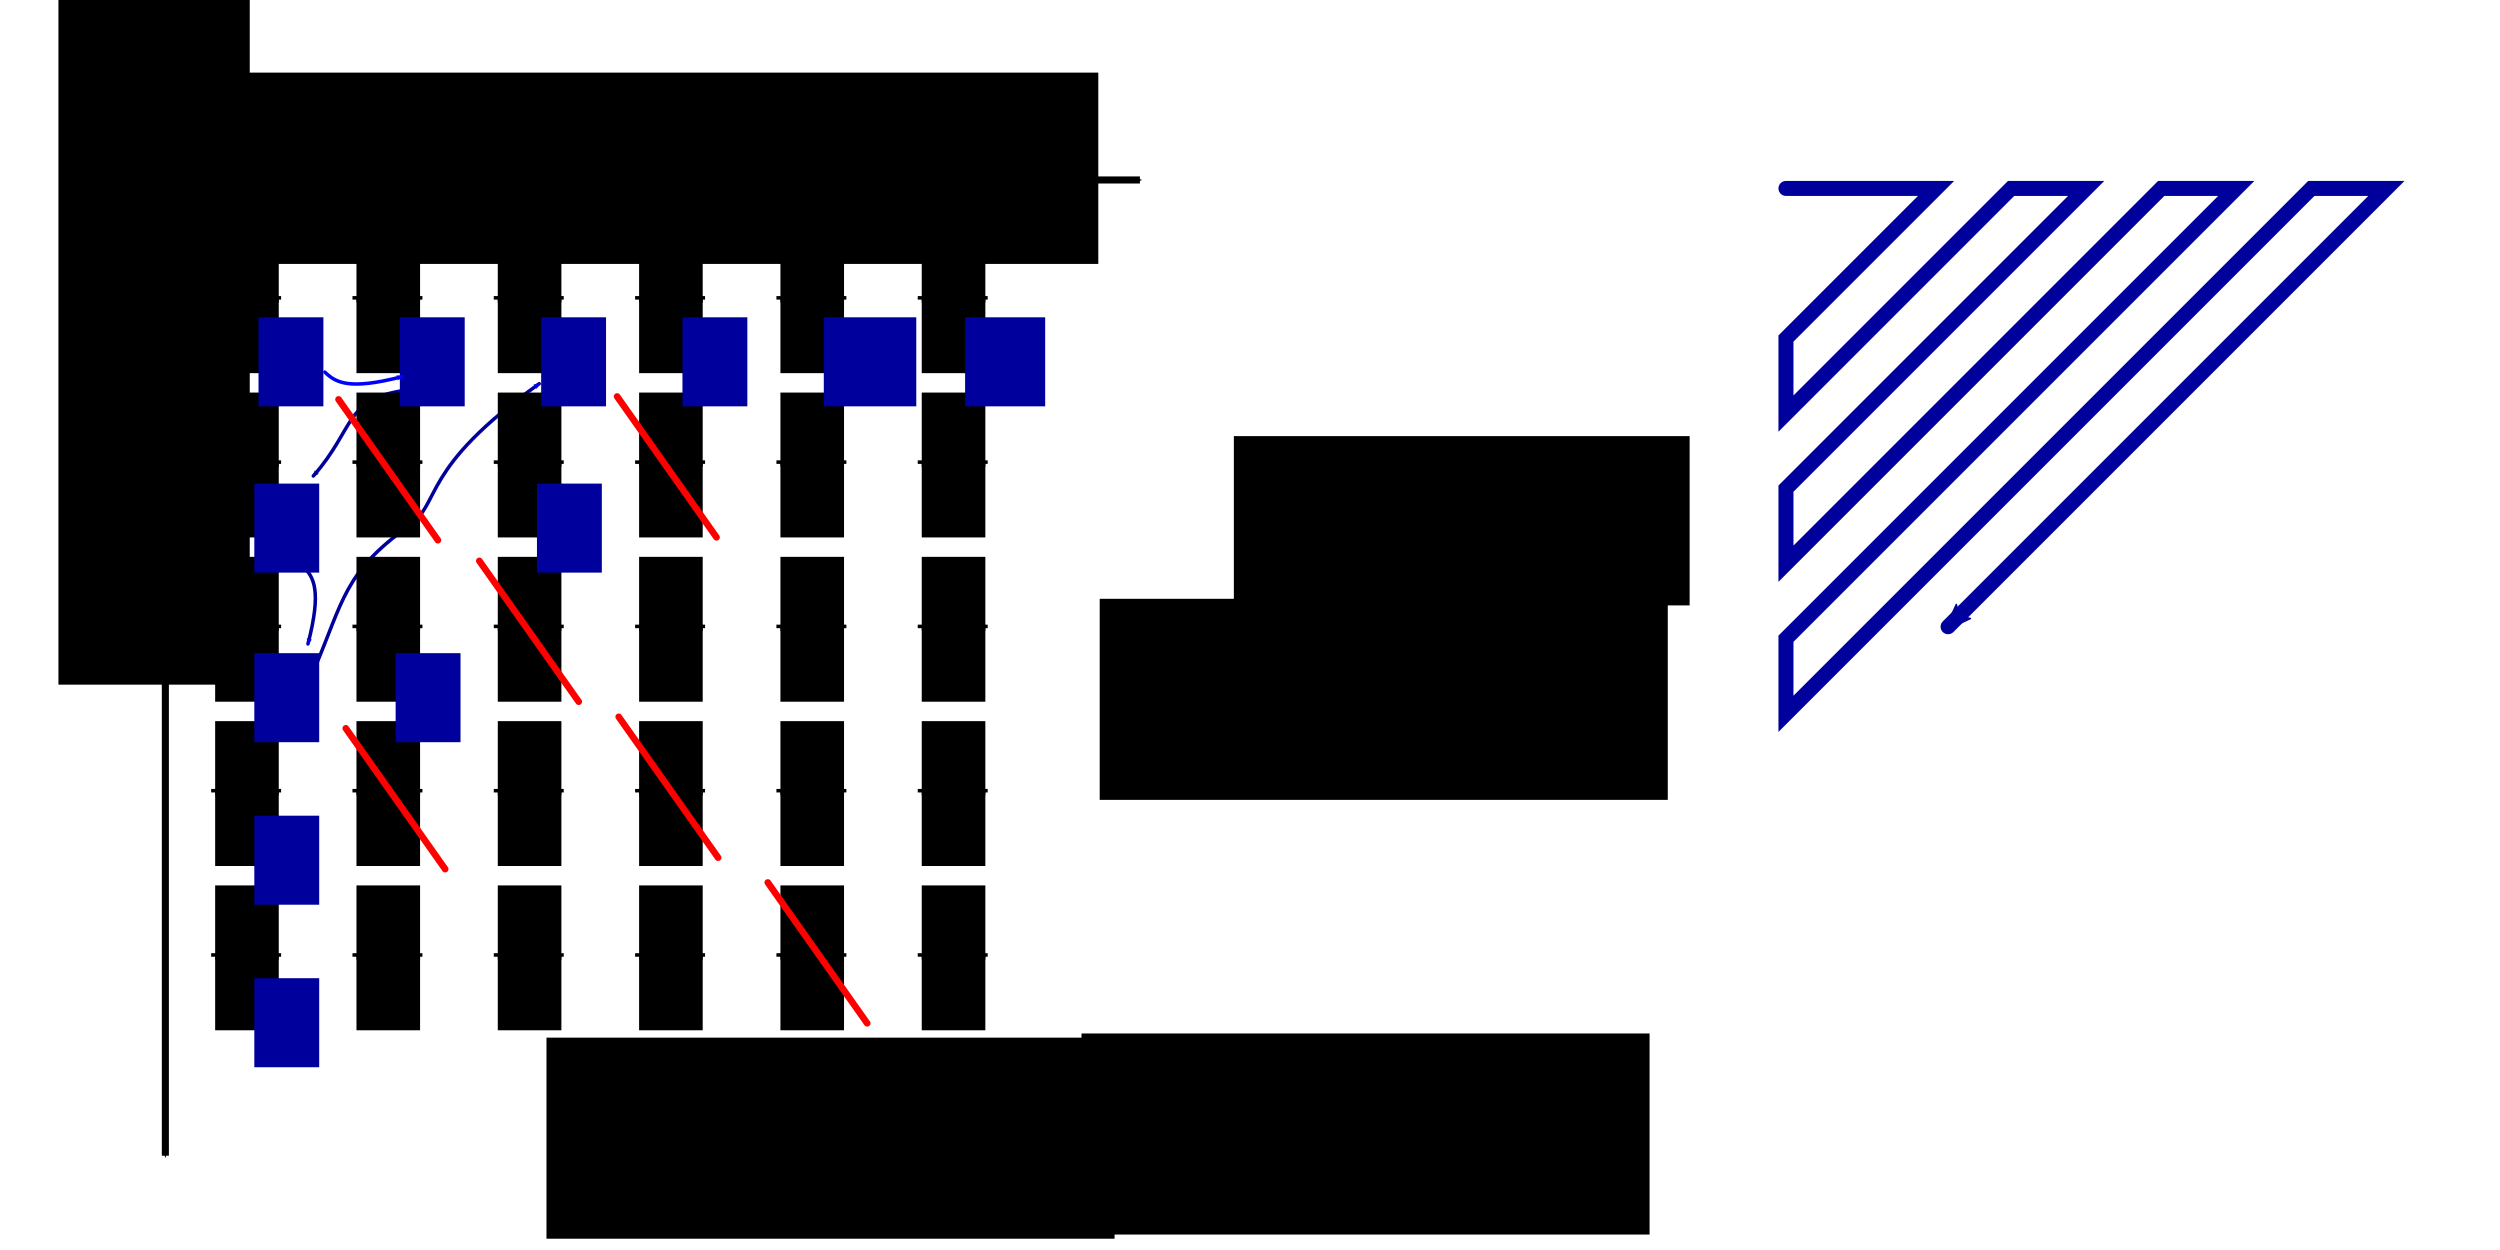 <?xml version="1.0" encoding="UTF-8" standalone="no"?>
<!-- Created with Inkscape (http://www.inkscape.org/) -->

<svg
   xmlns:dc="http://purl.org/dc/elements/1.1/"
   xmlns:cc="http://creativecommons.org/ns#"
   xmlns:rdf="http://www.w3.org/1999/02/22-rdf-syntax-ns#"
   xmlns:svg="http://www.w3.org/2000/svg"
   xmlns="http://www.w3.org/2000/svg"
   xmlns:sodipodi="http://sodipodi.sourceforge.net/DTD/sodipodi-0.dtd"
   xmlns:inkscape="http://www.inkscape.org/namespaces/inkscape"
   width="600"
   height="300"
   viewBox="0 0 600 300"
   id="svg2"
   version="1.1"
   inkscape:version="0.91 r13725"
   sodipodi:docname="enumeration_of_Q.svg">
  <defs
     id="defs4">
    <marker
       inkscape:isstock="true"
       style="overflow:visible;"
       id="marker5143"
       refX="0.0"
       refY="0.0"
       orient="auto"
       inkscape:stockid="Arrow2Mend">
      <path
         transform="scale(0.6) rotate(180) translate(0,0)"
         d="M 8.719,4.034 L -2.207,0.016 L 8.719,-4.002 C 6.973,-1.63 6.983,1.616 8.719,4.034 z "
         style="fill-rule:evenodd;stroke-width:0.625;stroke-linejoin:round;stroke:#00009d;stroke-opacity:1;fill:#00009d;fill-opacity:1"
         id="path5145" />
    </marker>
    <marker
       inkscape:stockid="Arrow2Mend"
       orient="auto"
       refY="0.0"
       refX="0.0"
       id="marker5015"
       style="overflow:visible;"
       inkscape:isstock="true"
       inkscape:collect="always">
      <path
         id="path4786"
         style="fill-rule:evenodd;stroke-width:0.625;stroke-linejoin:round;stroke:#000000;stroke-opacity:1;fill:#000000;fill-opacity:1"
         d="M 8.719,4.034 L -2.207,0.016 L 8.719,-4.002 C 6.973,-1.63 6.983,1.616 8.719,4.034 z "
         transform="scale(0.6) rotate(180) translate(0,0)" />
    </marker>
    <marker
       inkscape:stockid="Arrow2Mend"
       orient="auto"
       refY="0"
       refX="0"
       id="Arrow2Mend"
       style="overflow:visible"
       inkscape:isstock="true">
      <path
         id="path4169"
         style="fill:#0000ff;fill-opacity:1;fill-rule:evenodd;stroke:#0000ff;stroke-width:0.625;stroke-linejoin:round;stroke-opacity:1"
         d="M 8.719,4.034 -2.207,0.016 8.719,-4.002 c -1.745,2.372 -1.735,5.617 -6e-7,8.035 z"
         transform="scale(-0.6,-0.6)"
         inkscape:connector-curvature="0" />
    </marker>
    <marker
       inkscape:stockid="Arrow1Mend"
       orient="auto"
       refY="0"
       refX="0"
       id="Arrow1Mend"
       style="overflow:visible"
       inkscape:isstock="true">
      <path
         id="path4151"
         d="M 0,0 5,-5 -12.5,0 5,5 0,0 Z"
         style="fill:#000000;fill-opacity:1;fill-rule:evenodd;stroke:#000000;stroke-width:1pt;stroke-opacity:1"
         transform="matrix(-0.4,0,0,-0.4,-4,0)"
         inkscape:connector-curvature="0" />
    </marker>
    <marker
       inkscape:stockid="Arrow1Mend"
       orient="auto"
       refY="0"
       refX="0"
       id="Arrow1Mend-1"
       style="overflow:visible"
       inkscape:isstock="true">
      <path
         inkscape:connector-curvature="0"
         id="path4151-2"
         d="M 0,0 5,-5 -12.5,0 5,5 0,0 Z"
         style="fill:#000000;fill-opacity:1;fill-rule:evenodd;stroke:#000000;stroke-width:1pt;stroke-opacity:1"
         transform="matrix(-0.4,0,0,-0.4,-4,0)" />
    </marker>
    <marker
       inkscape:stockid="Arrow2Mend"
       orient="auto"
       refY="0"
       refX="0"
       id="Arrow2Mend-8"
       style="overflow:visible"
       inkscape:isstock="true">
      <path
         inkscape:connector-curvature="0"
         id="path4169-3"
         style="fill:#0000ff;fill-opacity:1;fill-rule:evenodd;stroke:#0000ff;stroke-width:0.625;stroke-linejoin:round;stroke-opacity:1"
         d="M 8.719,4.034 -2.207,0.016 8.719,-4.002 c -1.745,2.372 -1.735,5.617 -6e-7,8.035 z"
         transform="scale(-0.6,-0.6)" />
    </marker>
    <marker
       inkscape:stockid="Arrow2Mend"
       orient="auto"
       refY="0"
       refX="0"
       id="Arrow2Mend-1"
       style="overflow:visible"
       inkscape:isstock="true">
      <path
         inkscape:connector-curvature="0"
         id="path4169-0"
         style="fill:#00009d;fill-opacity:1;fill-rule:evenodd;stroke:#00009d;stroke-width:0.625;stroke-linejoin:round;stroke-opacity:1"
         d="M 8.719,4.034 -2.207,0.016 8.719,-4.002 c -1.745,2.372 -1.735,5.617 -6e-7,8.035 z"
         transform="scale(-0.6,-0.6)" />
    </marker>
    <marker
       inkscape:stockid="Arrow2Mend"
       orient="auto"
       refY="0"
       refX="0"
       id="Arrow2Mend-8-2"
       style="overflow:visible"
       inkscape:isstock="true">
      <path
         inkscape:connector-curvature="0"
         id="path4169-3-0"
         style="fill:#0000ff;fill-opacity:1;fill-rule:evenodd;stroke:#0000ff;stroke-width:0.625;stroke-linejoin:round;stroke-opacity:1"
         d="M 8.719,4.034 -2.207,0.016 8.719,-4.002 c -1.745,2.372 -1.735,5.617 -6e-7,8.035 z"
         transform="scale(-0.6,-0.6)" />
    </marker>
  </defs>
  <sodipodi:namedview
     id="base"
     pagecolor="#ffffff"
     bordercolor="#666666"
     borderopacity="1.0"
     inkscape:pageopacity="0.0"
     inkscape:pageshadow="2"
     inkscape:zoom="1.81"
     inkscape:cx="203.19926"
     inkscape:cy="140.01996"
     inkscape:document-units="px"
     inkscape:current-layer="layer1"
     showgrid="false"
     units="px"
     inkscape:window-width="1366"
     inkscape:window-height="719"
     inkscape:window-x="0"
     inkscape:window-y="25"
     inkscape:window-maximized="1"
     inkscape:snap-bbox="true">
    <inkscape:grid
       type="xygrid"
       id="grid5130" />
  </sodipodi:namedview>
  <g
     inkscape:label="Calque 1"
     inkscape:groupmode="layer"
     id="layer1"
     transform="translate(0,-752.362)">
    <path
       style="fill:none;fill-rule:evenodd;stroke:#00009d;stroke-width:0.848;stroke-linecap:round;stroke-linejoin:miter;stroke-opacity:1;marker-end:url(#Arrow2Mend-8-2);stroke-miterlimit:4;stroke-dasharray:none"
       d="m 75.395,913.066 c 6.995,-16.426 7.178,-23.395 22.707,-34.431 7.967,-5.661 2.577,-13.716 31.305,-34.173"
       id="path6767-2-0"
       inkscape:connector-curvature="0"
       sodipodi:nodetypes="csc" />
    <path
       style="fill:none;fill-rule:evenodd;stroke:#00009d;stroke-width:0.848;stroke-linecap:round;stroke-linejoin:miter;stroke-opacity:1;marker-end:url(#Arrow2Mend-1);stroke-miterlimit:4;stroke-dasharray:none"
       d="m 98.83,845.84 c -16.419,1.751 -13.305,9.104 -23.632,20.752"
       id="path6767-27"
       inkscape:connector-curvature="0"
       sodipodi:nodetypes="cc" />
    <path
       style="fill:none;fill-rule:evenodd;stroke:#000000;stroke-width:1.696;stroke-linecap:butt;stroke-linejoin:miter;stroke-miterlimit:4;stroke-dasharray:none;stroke-opacity:1;marker-end:url(#Arrow1Mend)"
       d="m 47.602,795.554 225.977,0"
       id="path4136"
       inkscape:connector-curvature="0"
       sodipodi:nodetypes="cc" />
    <path
       style="fill:none;fill-rule:evenodd;stroke:#000000;stroke-width:1.696;stroke-linecap:butt;stroke-linejoin:miter;stroke-miterlimit:4;stroke-dasharray:none;stroke-opacity:1;marker-end:url(#Arrow1Mend-1)"
       d="m 39.685,803.752 0,225.977"
       id="path4136-1"
       inkscape:connector-curvature="0"
       sodipodi:nodetypes="cc" />
    <flowRoot
       xml:space="preserve"
       id="flowRoot4911"
       style="font-style:normal;font-weight:normal;font-size:40px;line-height:125%;font-family:sans-serif;letter-spacing:0px;word-spacing:0px;fill:#000000;fill-opacity:1;stroke:none;stroke-width:1px;stroke-linecap:butt;stroke-linejoin:miter;stroke-opacity:1"
       transform="matrix(0.848,0,0,0.848,0.757,765.104)"><flowRegion
         id="flowRegion4913"><rect
           id="rect4915"
           width="255.249"
           height="54.144"
           x="54.696"
           y="5.525" /></flowRegion><flowPara
         id="flowPara4917"
         style="font-style:normal;font-variant:normal;font-weight:normal;font-stretch:normal;font-size:20px;font-family:serif;-inkscape-font-specification:serif">enumerator</flowPara></flowRoot>    <flowRoot
       transform="matrix(0,-0.848,0.848,0,9.339,963.06)"
       xml:space="preserve"
       id="flowRoot4911-3"
       style="font-style:normal;font-weight:normal;font-size:40px;line-height:125%;font-family:sans-serif;letter-spacing:0px;word-spacing:0px;fill:#000000;fill-opacity:1;stroke:none;stroke-width:1px;stroke-linecap:butt;stroke-linejoin:miter;stroke-opacity:1"><flowRegion
         id="flowRegion4913-8"><rect
           id="rect4915-7"
           width="255.249"
           height="54.144"
           x="54.696"
           y="5.525" /></flowRegion><flowPara
         id="flowPara4917-2"
         style="font-style:normal;font-variant:normal;font-weight:normal;font-stretch:normal;font-size:20px;font-family:serif;-inkscape-font-specification:serif">denominator</flowPara></flowRoot>    <g
       id="g4977"
       transform="matrix(0.848,0,0,0.848,0.757,127.172)">
      <flowRoot
         transform="translate(0,752.362)"
         style="font-style:normal;font-weight:normal;font-size:40px;line-height:125%;font-family:sans-serif;letter-spacing:0px;word-spacing:0px;fill:#000000;fill-opacity:1;stroke:none;stroke-width:1px;stroke-linecap:butt;stroke-linejoin:miter;stroke-opacity:1"
         id="flowRoot4943"
         xml:space="preserve"><flowRegion
           id="flowRegion4945"><rect
             y="49.5"
             x="60"
             height="21"
             width="18"
             id="rect4947" /></flowRegion><flowPara
           style="font-style:normal;font-variant:normal;font-weight:normal;font-stretch:normal;font-size:15px;font-family:serif;-inkscape-font-specification:serif;text-align:center;text-anchor:middle"
           id="flowPara4949">1</flowPara></flowRoot>      <flowRoot
         style="font-style:normal;font-weight:normal;font-size:40px;line-height:125%;font-family:sans-serif;letter-spacing:0px;word-spacing:0px;fill:#000000;fill-opacity:1;stroke:none;stroke-width:1px;stroke-linecap:butt;stroke-linejoin:miter;stroke-opacity:1"
         id="flowRoot4943-1"
         xml:space="preserve"
         transform="translate(-6.2500007e-8,772.362)"><flowRegion
           id="flowRegion4945-5"><rect
             y="49.5"
             x="60"
             height="21"
             width="18"
             id="rect4947-8" /></flowRegion><flowPara
           style="font-style:normal;font-variant:normal;font-weight:normal;font-stretch:normal;font-size:15px;font-family:serif;-inkscape-font-specification:serif;text-align:center;text-anchor:middle"
           id="flowPara4949-7">1</flowPara></flowRoot>      <path
         inkscape:connector-curvature="0"
         id="path4975"
         d="m 58.867,821.547 19.799,0"
         style="fill:none;fill-rule:evenodd;stroke:#000000;stroke-width:1px;stroke-linecap:butt;stroke-linejoin:miter;stroke-opacity:1" />
    </g>
    <g
       transform="matrix(0.848,0,0,0.848,34.673,127.172)"
       id="g4977-4">
      <flowRoot
         transform="translate(0,752.362)"
         style="font-style:normal;font-weight:normal;font-size:40px;line-height:125%;font-family:sans-serif;letter-spacing:0px;word-spacing:0px;fill:#000000;fill-opacity:1;stroke:none;stroke-width:1px;stroke-linecap:butt;stroke-linejoin:miter;stroke-opacity:1"
         id="flowRoot4943-16"
         xml:space="preserve"><flowRegion
           id="flowRegion4945-8"><rect
             y="49.5"
             x="60"
             height="21"
             width="18"
             id="rect4947-0" /></flowRegion><flowPara
           style="font-style:normal;font-variant:normal;font-weight:normal;font-stretch:normal;font-size:15px;font-family:serif;-inkscape-font-specification:serif;text-align:center;text-anchor:middle"
           id="flowPara4949-8">2</flowPara></flowRoot>      <flowRoot
         style="font-style:normal;font-weight:normal;font-size:40px;line-height:125%;font-family:sans-serif;letter-spacing:0px;word-spacing:0px;fill:#000000;fill-opacity:1;stroke:none;stroke-width:1px;stroke-linecap:butt;stroke-linejoin:miter;stroke-opacity:1"
         id="flowRoot4943-1-3"
         xml:space="preserve"
         transform="translate(-6.2500007e-8,772.362)"><flowRegion
           id="flowRegion4945-5-4"><rect
             y="49.5"
             x="60"
             height="21"
             width="18"
             id="rect4947-8-6" /></flowRegion><flowPara
           style="font-style:normal;font-variant:normal;font-weight:normal;font-stretch:normal;font-size:15px;font-family:serif;-inkscape-font-specification:serif;text-align:center;text-anchor:middle"
           id="flowPara4949-7-6">1</flowPara></flowRoot>      <path
         inkscape:connector-curvature="0"
         id="path4975-1"
         d="m 58.867,821.547 19.799,0"
         style="fill:none;fill-rule:evenodd;stroke:#000000;stroke-width:1px;stroke-linecap:butt;stroke-linejoin:miter;stroke-opacity:1" />
    </g>
    <g
       transform="matrix(0.848,0,0,0.848,68.589,127.172)"
       id="g4977-4-4">
      <flowRoot
         transform="translate(0,752.362)"
         style="font-style:normal;font-weight:normal;font-size:40px;line-height:125%;font-family:sans-serif;letter-spacing:0px;word-spacing:0px;fill:#000000;fill-opacity:1;stroke:none;stroke-width:1px;stroke-linecap:butt;stroke-linejoin:miter;stroke-opacity:1"
         id="flowRoot4943-16-3"
         xml:space="preserve"><flowRegion
           id="flowRegion4945-8-8"><rect
             y="49.5"
             x="60"
             height="21"
             width="18"
             id="rect4947-0-2" /></flowRegion><flowPara
           style="font-style:normal;font-variant:normal;font-weight:normal;font-stretch:normal;font-size:15px;font-family:serif;-inkscape-font-specification:serif;text-align:center;text-anchor:middle"
           id="flowPara4949-8-9">3</flowPara></flowRoot>      <flowRoot
         style="font-style:normal;font-weight:normal;font-size:40px;line-height:125%;font-family:sans-serif;letter-spacing:0px;word-spacing:0px;fill:#000000;fill-opacity:1;stroke:none;stroke-width:1px;stroke-linecap:butt;stroke-linejoin:miter;stroke-opacity:1"
         id="flowRoot4943-1-3-4"
         xml:space="preserve"
         transform="translate(-6.2500007e-8,772.362)"><flowRegion
           id="flowRegion4945-5-4-6"><rect
             y="49.5"
             x="60"
             height="21"
             width="18"
             id="rect4947-8-6-6" /></flowRegion><flowPara
           style="font-style:normal;font-variant:normal;font-weight:normal;font-stretch:normal;font-size:15px;font-family:serif;-inkscape-font-specification:serif;text-align:center;text-anchor:middle"
           id="flowPara4949-7-6-8">1</flowPara></flowRoot>      <path
         inkscape:connector-curvature="0"
         id="path4975-1-0"
         d="m 58.867,821.547 19.799,0"
         style="fill:none;fill-rule:evenodd;stroke:#000000;stroke-width:1px;stroke-linecap:butt;stroke-linejoin:miter;stroke-opacity:1" />
    </g>
    <g
       transform="matrix(0.848,0,0,0.848,102.505,127.172)"
       id="g4977-4-4-8">
      <flowRoot
         transform="translate(0,752.362)"
         style="font-style:normal;font-weight:normal;font-size:40px;line-height:125%;font-family:sans-serif;letter-spacing:0px;word-spacing:0px;fill:#000000;fill-opacity:1;stroke:none;stroke-width:1px;stroke-linecap:butt;stroke-linejoin:miter;stroke-opacity:1"
         id="flowRoot4943-16-3-2"
         xml:space="preserve"><flowRegion
           id="flowRegion4945-8-8-3"><rect
             y="49.5"
             x="60"
             height="21"
             width="18"
             id="rect4947-0-2-9" /></flowRegion><flowPara
           style="font-style:normal;font-variant:normal;font-weight:normal;font-stretch:normal;font-size:15px;font-family:serif;-inkscape-font-specification:serif;text-align:center;text-anchor:middle"
           id="flowPara4949-8-9-9">4</flowPara></flowRoot>      <flowRoot
         style="font-style:normal;font-weight:normal;font-size:40px;line-height:125%;font-family:sans-serif;letter-spacing:0px;word-spacing:0px;fill:#000000;fill-opacity:1;stroke:none;stroke-width:1px;stroke-linecap:butt;stroke-linejoin:miter;stroke-opacity:1"
         id="flowRoot4943-1-3-4-6"
         xml:space="preserve"
         transform="translate(-6.2500007e-8,772.362)"><flowRegion
           id="flowRegion4945-5-4-6-0"><rect
             y="49.5"
             x="60"
             height="21"
             width="18"
             id="rect4947-8-6-6-4" /></flowRegion><flowPara
           style="font-style:normal;font-variant:normal;font-weight:normal;font-stretch:normal;font-size:15px;font-family:serif;-inkscape-font-specification:serif;text-align:center;text-anchor:middle"
           id="flowPara4949-7-6-8-4">1</flowPara></flowRoot>      <path
         inkscape:connector-curvature="0"
         id="path4975-1-0-7"
         d="m 58.867,821.547 19.799,0"
         style="fill:none;fill-rule:evenodd;stroke:#000000;stroke-width:1px;stroke-linecap:butt;stroke-linejoin:miter;stroke-opacity:1" />
    </g>
    <g
       transform="matrix(0.848,0,0,0.848,136.422,127.172)"
       id="g4977-4-4-87">
      <flowRoot
         transform="translate(0,752.362)"
         style="font-style:normal;font-weight:normal;font-size:40px;line-height:125%;font-family:sans-serif;letter-spacing:0px;word-spacing:0px;fill:#000000;fill-opacity:1;stroke:none;stroke-width:1px;stroke-linecap:butt;stroke-linejoin:miter;stroke-opacity:1"
         id="flowRoot4943-16-3-6"
         xml:space="preserve"><flowRegion
           id="flowRegion4945-8-8-7"><rect
             y="49.5"
             x="60"
             height="21"
             width="18"
             id="rect4947-0-2-96" /></flowRegion><flowPara
           style="font-style:normal;font-variant:normal;font-weight:normal;font-stretch:normal;font-size:15px;font-family:serif;-inkscape-font-specification:serif;text-align:center;text-anchor:middle"
           id="flowPara4949-8-9-2">5</flowPara></flowRoot>      <flowRoot
         style="font-style:normal;font-weight:normal;font-size:40px;line-height:125%;font-family:sans-serif;letter-spacing:0px;word-spacing:0px;fill:#000000;fill-opacity:1;stroke:none;stroke-width:1px;stroke-linecap:butt;stroke-linejoin:miter;stroke-opacity:1"
         id="flowRoot4943-1-3-4-5"
         xml:space="preserve"
         transform="translate(-6.2500007e-8,772.362)"><flowRegion
           id="flowRegion4945-5-4-6-4"><rect
             y="49.5"
             x="60"
             height="21"
             width="18"
             id="rect4947-8-6-6-9" /></flowRegion><flowPara
           style="font-style:normal;font-variant:normal;font-weight:normal;font-stretch:normal;font-size:15px;font-family:serif;-inkscape-font-specification:serif;text-align:center;text-anchor:middle"
           id="flowPara4949-7-6-8-6">1</flowPara></flowRoot>      <path
         inkscape:connector-curvature="0"
         id="path4975-1-0-8"
         d="m 58.867,821.547 19.799,0"
         style="fill:none;fill-rule:evenodd;stroke:#000000;stroke-width:1px;stroke-linecap:butt;stroke-linejoin:miter;stroke-opacity:1" />
    </g>
    <g
       transform="matrix(0.848,0,0,0.848,170.338,127.172)"
       id="g4977-4-4-87-2">
      <flowRoot
         transform="translate(0,752.362)"
         style="font-style:normal;font-weight:normal;font-size:40px;line-height:125%;font-family:sans-serif;letter-spacing:0px;word-spacing:0px;fill:#000000;fill-opacity:1;stroke:none;stroke-width:1px;stroke-linecap:butt;stroke-linejoin:miter;stroke-opacity:1"
         id="flowRoot4943-16-3-6-6"
         xml:space="preserve"><flowRegion
           id="flowRegion4945-8-8-7-1"><rect
             y="49.5"
             x="60"
             height="21"
             width="18"
             id="rect4947-0-2-96-4" /></flowRegion><flowPara
           style="font-style:normal;font-variant:normal;font-weight:normal;font-stretch:normal;font-size:15px;font-family:serif;-inkscape-font-specification:serif;text-align:center;text-anchor:middle"
           id="flowPara4949-8-9-2-0">6</flowPara></flowRoot>      <flowRoot
         style="font-style:normal;font-weight:normal;font-size:40px;line-height:125%;font-family:sans-serif;letter-spacing:0px;word-spacing:0px;fill:#000000;fill-opacity:1;stroke:none;stroke-width:1px;stroke-linecap:butt;stroke-linejoin:miter;stroke-opacity:1"
         id="flowRoot4943-1-3-4-5-9"
         xml:space="preserve"
         transform="translate(-6.2500007e-8,772.362)"><flowRegion
           id="flowRegion4945-5-4-6-4-2"><rect
             y="49.5"
             x="60"
             height="21"
             width="18"
             id="rect4947-8-6-6-9-1" /></flowRegion><flowPara
           style="font-style:normal;font-variant:normal;font-weight:normal;font-stretch:normal;font-size:15px;font-family:serif;-inkscape-font-specification:serif;text-align:center;text-anchor:middle"
           id="flowPara4949-7-6-8-6-9">1</flowPara></flowRoot>      <path
         inkscape:connector-curvature="0"
         id="path4975-1-0-8-2"
         d="m 58.867,821.547 19.799,0"
         style="fill:none;fill-rule:evenodd;stroke:#000000;stroke-width:1px;stroke-linecap:butt;stroke-linejoin:miter;stroke-opacity:1" />
    </g>
    <g
       transform="matrix(0.848,0,0,0.848,0.757,166.6)"
       id="g4977-3">
      <flowRoot
         transform="translate(0,752.362)"
         style="font-style:normal;font-weight:normal;font-size:40px;line-height:125%;font-family:sans-serif;letter-spacing:0px;word-spacing:0px;fill:#000000;fill-opacity:1;stroke:none;stroke-width:1px;stroke-linecap:butt;stroke-linejoin:miter;stroke-opacity:1"
         id="flowRoot4943-5"
         xml:space="preserve"><flowRegion
           id="flowRegion4945-1"><rect
             y="49.5"
             x="60"
             height="21"
             width="18"
             id="rect4947-2" /></flowRegion><flowPara
           style="font-style:normal;font-variant:normal;font-weight:normal;font-stretch:normal;font-size:15px;font-family:serif;-inkscape-font-specification:serif;text-align:center;text-anchor:middle"
           id="flowPara4949-3">1</flowPara></flowRoot>      <flowRoot
         style="font-style:normal;font-weight:normal;font-size:40px;line-height:125%;font-family:sans-serif;letter-spacing:0px;word-spacing:0px;fill:#000000;fill-opacity:1;stroke:none;stroke-width:1px;stroke-linecap:butt;stroke-linejoin:miter;stroke-opacity:1"
         id="flowRoot4943-1-2"
         xml:space="preserve"
         transform="translate(-6.2500007e-8,772.362)"><flowRegion
           id="flowRegion4945-5-8"><rect
             y="49.5"
             x="60"
             height="21"
             width="18"
             id="rect4947-8-9" /></flowRegion><flowPara
           style="font-style:normal;font-variant:normal;font-weight:normal;font-stretch:normal;font-size:15px;font-family:serif;-inkscape-font-specification:serif;text-align:center;text-anchor:middle"
           id="flowPara4949-7-1">2</flowPara></flowRoot>      <path
         inkscape:connector-curvature="0"
         id="path4975-7"
         d="m 58.867,821.547 19.799,0"
         style="fill:none;fill-rule:evenodd;stroke:#000000;stroke-width:1px;stroke-linecap:butt;stroke-linejoin:miter;stroke-opacity:1" />
    </g>
    <g
       transform="matrix(0.848,0,0,0.848,34.673,166.6)"
       id="g4977-4-6">
      <flowRoot
         transform="translate(0,752.362)"
         style="font-style:normal;font-weight:normal;font-size:40px;line-height:125%;font-family:sans-serif;letter-spacing:0px;word-spacing:0px;fill:#000000;fill-opacity:1;stroke:none;stroke-width:1px;stroke-linecap:butt;stroke-linejoin:miter;stroke-opacity:1"
         id="flowRoot4943-16-7"
         xml:space="preserve"><flowRegion
           id="flowRegion4945-8-6"><rect
             y="49.5"
             x="60"
             height="21"
             width="18"
             id="rect4947-0-5" /></flowRegion><flowPara
           style="font-style:normal;font-variant:normal;font-weight:normal;font-stretch:normal;font-size:15px;font-family:serif;-inkscape-font-specification:serif;text-align:center;text-anchor:middle"
           id="flowPara4949-8-3">2</flowPara></flowRoot>      <flowRoot
         style="font-style:normal;font-weight:normal;font-size:40px;line-height:125%;font-family:sans-serif;letter-spacing:0px;word-spacing:0px;fill:#000000;fill-opacity:1;stroke:none;stroke-width:1px;stroke-linecap:butt;stroke-linejoin:miter;stroke-opacity:1"
         id="flowRoot4943-1-3-0"
         xml:space="preserve"
         transform="translate(-6.2500007e-8,772.362)"><flowRegion
           id="flowRegion4945-5-4-0"><rect
             y="49.5"
             x="60"
             height="21"
             width="18"
             id="rect4947-8-6-9" /></flowRegion><flowPara
           style="font-style:normal;font-variant:normal;font-weight:normal;font-stretch:normal;font-size:15px;font-family:serif;-inkscape-font-specification:serif;text-align:center;text-anchor:middle"
           id="flowPara4949-7-6-1">2</flowPara></flowRoot>      <path
         inkscape:connector-curvature="0"
         id="path4975-1-9"
         d="m 58.867,821.547 19.799,0"
         style="fill:none;fill-rule:evenodd;stroke:#000000;stroke-width:1px;stroke-linecap:butt;stroke-linejoin:miter;stroke-opacity:1" />
    </g>
    <g
       transform="matrix(0.848,0,0,0.848,68.589,166.6)"
       id="g4977-4-4-86">
      <flowRoot
         transform="translate(0,752.362)"
         style="font-style:normal;font-weight:normal;font-size:40px;line-height:125%;font-family:sans-serif;letter-spacing:0px;word-spacing:0px;fill:#000000;fill-opacity:1;stroke:none;stroke-width:1px;stroke-linecap:butt;stroke-linejoin:miter;stroke-opacity:1"
         id="flowRoot4943-16-3-5"
         xml:space="preserve"><flowRegion
           id="flowRegion4945-8-8-1"><rect
             y="49.5"
             x="60"
             height="21"
             width="18"
             id="rect4947-0-2-0" /></flowRegion><flowPara
           style="font-style:normal;font-variant:normal;font-weight:normal;font-stretch:normal;font-size:15px;font-family:serif;-inkscape-font-specification:serif;text-align:center;text-anchor:middle"
           id="flowPara4949-8-9-8">3</flowPara></flowRoot>      <flowRoot
         style="font-style:normal;font-weight:normal;font-size:40px;line-height:125%;font-family:sans-serif;letter-spacing:0px;word-spacing:0px;fill:#000000;fill-opacity:1;stroke:none;stroke-width:1px;stroke-linecap:butt;stroke-linejoin:miter;stroke-opacity:1"
         id="flowRoot4943-1-3-4-0"
         xml:space="preserve"
         transform="translate(-6.2500007e-8,772.362)"><flowRegion
           id="flowRegion4945-5-4-6-2"><rect
             y="49.5"
             x="60"
             height="21"
             width="18"
             id="rect4947-8-6-6-92" /></flowRegion><flowPara
           style="font-style:normal;font-variant:normal;font-weight:normal;font-stretch:normal;font-size:15px;font-family:serif;-inkscape-font-specification:serif;text-align:center;text-anchor:middle"
           id="flowPara4949-7-6-8-44">2</flowPara></flowRoot>      <path
         inkscape:connector-curvature="0"
         id="path4975-1-0-78"
         d="m 58.867,821.547 19.799,0"
         style="fill:none;fill-rule:evenodd;stroke:#000000;stroke-width:1px;stroke-linecap:butt;stroke-linejoin:miter;stroke-opacity:1" />
    </g>
    <g
       transform="matrix(0.848,0,0,0.848,102.505,166.6)"
       id="g4977-4-4-8-8">
      <flowRoot
         transform="translate(0,752.362)"
         style="font-style:normal;font-weight:normal;font-size:40px;line-height:125%;font-family:sans-serif;letter-spacing:0px;word-spacing:0px;fill:#000000;fill-opacity:1;stroke:none;stroke-width:1px;stroke-linecap:butt;stroke-linejoin:miter;stroke-opacity:1"
         id="flowRoot4943-16-3-2-2"
         xml:space="preserve"><flowRegion
           id="flowRegion4945-8-8-3-0"><rect
             y="49.5"
             x="60"
             height="21"
             width="18"
             id="rect4947-0-2-9-6" /></flowRegion><flowPara
           style="font-style:normal;font-variant:normal;font-weight:normal;font-stretch:normal;font-size:15px;font-family:serif;-inkscape-font-specification:serif;text-align:center;text-anchor:middle"
           id="flowPara4949-8-9-9-1">4</flowPara></flowRoot>      <flowRoot
         style="font-style:normal;font-weight:normal;font-size:40px;line-height:125%;font-family:sans-serif;letter-spacing:0px;word-spacing:0px;fill:#000000;fill-opacity:1;stroke:none;stroke-width:1px;stroke-linecap:butt;stroke-linejoin:miter;stroke-opacity:1"
         id="flowRoot4943-1-3-4-6-3"
         xml:space="preserve"
         transform="translate(-6.2500007e-8,772.362)"><flowRegion
           id="flowRegion4945-5-4-6-0-5"><rect
             y="49.5"
             x="60"
             height="21"
             width="18"
             id="rect4947-8-6-6-4-7" /></flowRegion><flowPara
           style="font-style:normal;font-variant:normal;font-weight:normal;font-stretch:normal;font-size:15px;font-family:serif;-inkscape-font-specification:serif;text-align:center;text-anchor:middle"
           id="flowPara4949-7-6-8-4-3">2</flowPara></flowRoot>      <path
         inkscape:connector-curvature="0"
         id="path4975-1-0-7-3"
         d="m 58.867,821.547 19.799,0"
         style="fill:none;fill-rule:evenodd;stroke:#000000;stroke-width:1px;stroke-linecap:butt;stroke-linejoin:miter;stroke-opacity:1" />
    </g>
    <g
       transform="matrix(0.848,0,0,0.848,136.422,166.6)"
       id="g4977-4-4-87-4">
      <flowRoot
         transform="translate(0,752.362)"
         style="font-style:normal;font-weight:normal;font-size:40px;line-height:125%;font-family:sans-serif;letter-spacing:0px;word-spacing:0px;fill:#000000;fill-opacity:1;stroke:none;stroke-width:1px;stroke-linecap:butt;stroke-linejoin:miter;stroke-opacity:1"
         id="flowRoot4943-16-3-6-66"
         xml:space="preserve"><flowRegion
           id="flowRegion4945-8-8-7-6"><rect
             y="49.5"
             x="60"
             height="21"
             width="18"
             id="rect4947-0-2-96-6" /></flowRegion><flowPara
           style="font-style:normal;font-variant:normal;font-weight:normal;font-stretch:normal;font-size:15px;font-family:serif;-inkscape-font-specification:serif;text-align:center;text-anchor:middle"
           id="flowPara4949-8-9-2-7">5</flowPara></flowRoot>      <flowRoot
         style="font-style:normal;font-weight:normal;font-size:40px;line-height:125%;font-family:sans-serif;letter-spacing:0px;word-spacing:0px;fill:#000000;fill-opacity:1;stroke:none;stroke-width:1px;stroke-linecap:butt;stroke-linejoin:miter;stroke-opacity:1"
         id="flowRoot4943-1-3-4-5-5"
         xml:space="preserve"
         transform="translate(-6.2500007e-8,772.362)"><flowRegion
           id="flowRegion4945-5-4-6-4-6"><rect
             y="49.5"
             x="60"
             height="21"
             width="18"
             id="rect4947-8-6-6-9-3" /></flowRegion><flowPara
           style="font-style:normal;font-variant:normal;font-weight:normal;font-stretch:normal;font-size:15px;font-family:serif;-inkscape-font-specification:serif;text-align:center;text-anchor:middle"
           id="flowPara4949-7-6-8-6-3">2</flowPara></flowRoot>      <path
         inkscape:connector-curvature="0"
         id="path4975-1-0-8-7"
         d="m 58.867,821.547 19.799,0"
         style="fill:none;fill-rule:evenodd;stroke:#000000;stroke-width:1px;stroke-linecap:butt;stroke-linejoin:miter;stroke-opacity:1" />
    </g>
    <g
       transform="matrix(0.848,0,0,0.848,170.338,166.6)"
       id="g4977-4-4-87-2-5">
      <flowRoot
         transform="translate(0,752.362)"
         style="font-style:normal;font-weight:normal;font-size:40px;line-height:125%;font-family:sans-serif;letter-spacing:0px;word-spacing:0px;fill:#000000;fill-opacity:1;stroke:none;stroke-width:1px;stroke-linecap:butt;stroke-linejoin:miter;stroke-opacity:1"
         id="flowRoot4943-16-3-6-6-1"
         xml:space="preserve"><flowRegion
           id="flowRegion4945-8-8-7-1-9"><rect
             y="49.5"
             x="60"
             height="21"
             width="18"
             id="rect4947-0-2-96-4-7" /></flowRegion><flowPara
           style="font-style:normal;font-variant:normal;font-weight:normal;font-stretch:normal;font-size:15px;font-family:serif;-inkscape-font-specification:serif;text-align:center;text-anchor:middle"
           id="flowPara4949-8-9-2-0-2">6</flowPara></flowRoot>      <flowRoot
         style="font-style:normal;font-weight:normal;font-size:40px;line-height:125%;font-family:sans-serif;letter-spacing:0px;word-spacing:0px;fill:#000000;fill-opacity:1;stroke:none;stroke-width:1px;stroke-linecap:butt;stroke-linejoin:miter;stroke-opacity:1"
         id="flowRoot4943-1-3-4-5-9-1"
         xml:space="preserve"
         transform="translate(-6.2500007e-8,772.362)"><flowRegion
           id="flowRegion4945-5-4-6-4-2-4"><rect
             y="49.5"
             x="60"
             height="21"
             width="18"
             id="rect4947-8-6-6-9-1-8" /></flowRegion><flowPara
           style="font-style:normal;font-variant:normal;font-weight:normal;font-stretch:normal;font-size:15px;font-family:serif;-inkscape-font-specification:serif;text-align:center;text-anchor:middle"
           id="flowPara4949-7-6-8-6-9-0">2</flowPara></flowRoot>      <path
         inkscape:connector-curvature="0"
         id="path4975-1-0-8-2-2"
         d="m 58.867,821.547 19.799,0"
         style="fill:none;fill-rule:evenodd;stroke:#000000;stroke-width:1px;stroke-linecap:butt;stroke-linejoin:miter;stroke-opacity:1" />
    </g>
    <g
       transform="matrix(0.848,0,0,0.848,0.757,206.027)"
       id="g4977-3-6">
      <flowRoot
         transform="translate(0,752.362)"
         style="font-style:normal;font-weight:normal;font-size:40px;line-height:125%;font-family:sans-serif;letter-spacing:0px;word-spacing:0px;fill:#000000;fill-opacity:1;stroke:none;stroke-width:1px;stroke-linecap:butt;stroke-linejoin:miter;stroke-opacity:1"
         id="flowRoot4943-5-2"
         xml:space="preserve"><flowRegion
           id="flowRegion4945-1-4"><rect
             y="49.5"
             x="60"
             height="21"
             width="18"
             id="rect4947-2-4" /></flowRegion><flowPara
           style="font-style:normal;font-variant:normal;font-weight:normal;font-stretch:normal;font-size:15px;font-family:serif;-inkscape-font-specification:serif;text-align:center;text-anchor:middle"
           id="flowPara4949-3-3">1</flowPara></flowRoot>      <flowRoot
         style="font-style:normal;font-weight:normal;font-size:40px;line-height:125%;font-family:sans-serif;letter-spacing:0px;word-spacing:0px;fill:#000000;fill-opacity:1;stroke:none;stroke-width:1px;stroke-linecap:butt;stroke-linejoin:miter;stroke-opacity:1"
         id="flowRoot4943-1-2-9"
         xml:space="preserve"
         transform="translate(-6.2500007e-8,772.362)"><flowRegion
           id="flowRegion4945-5-8-2"><rect
             y="49.5"
             x="60"
             height="21"
             width="18"
             id="rect4947-8-9-2" /></flowRegion><flowPara
           style="font-style:normal;font-variant:normal;font-weight:normal;font-stretch:normal;font-size:15px;font-family:serif;-inkscape-font-specification:serif;text-align:center;text-anchor:middle"
           id="flowPara4949-7-1-2">3</flowPara></flowRoot>      <path
         inkscape:connector-curvature="0"
         id="path4975-7-7"
         d="m 58.867,821.547 19.799,0"
         style="fill:none;fill-rule:evenodd;stroke:#000000;stroke-width:1px;stroke-linecap:butt;stroke-linejoin:miter;stroke-opacity:1" />
    </g>
    <g
       transform="matrix(0.848,0,0,0.848,34.673,206.027)"
       id="g4977-4-6-8">
      <flowRoot
         transform="translate(0,752.362)"
         style="font-style:normal;font-weight:normal;font-size:40px;line-height:125%;font-family:sans-serif;letter-spacing:0px;word-spacing:0px;fill:#000000;fill-opacity:1;stroke:none;stroke-width:1px;stroke-linecap:butt;stroke-linejoin:miter;stroke-opacity:1"
         id="flowRoot4943-16-7-1"
         xml:space="preserve"><flowRegion
           id="flowRegion4945-8-6-3"><rect
             y="49.5"
             x="60"
             height="21"
             width="18"
             id="rect4947-0-5-5" /></flowRegion><flowPara
           style="font-style:normal;font-variant:normal;font-weight:normal;font-stretch:normal;font-size:15px;font-family:serif;-inkscape-font-specification:serif;text-align:center;text-anchor:middle"
           id="flowPara4949-8-3-7">2</flowPara></flowRoot>      <flowRoot
         style="font-style:normal;font-weight:normal;font-size:40px;line-height:125%;font-family:sans-serif;letter-spacing:0px;word-spacing:0px;fill:#000000;fill-opacity:1;stroke:none;stroke-width:1px;stroke-linecap:butt;stroke-linejoin:miter;stroke-opacity:1"
         id="flowRoot4943-1-3-0-3"
         xml:space="preserve"
         transform="translate(-6.2500007e-8,772.362)"><flowRegion
           id="flowRegion4945-5-4-0-2"><rect
             y="49.5"
             x="60"
             height="21"
             width="18"
             id="rect4947-8-6-9-5" /></flowRegion><flowPara
           style="font-style:normal;font-variant:normal;font-weight:normal;font-stretch:normal;font-size:15px;font-family:serif;-inkscape-font-specification:serif;text-align:center;text-anchor:middle"
           id="flowPara4949-7-6-1-6">3</flowPara></flowRoot>      <path
         inkscape:connector-curvature="0"
         id="path4975-1-9-7"
         d="m 58.867,821.547 19.799,0"
         style="fill:none;fill-rule:evenodd;stroke:#000000;stroke-width:1px;stroke-linecap:butt;stroke-linejoin:miter;stroke-opacity:1" />
    </g>
    <g
       transform="matrix(0.848,0,0,0.848,68.589,206.027)"
       id="g4977-4-4-86-2">
      <flowRoot
         transform="translate(0,752.362)"
         style="font-style:normal;font-weight:normal;font-size:40px;line-height:125%;font-family:sans-serif;letter-spacing:0px;word-spacing:0px;fill:#000000;fill-opacity:1;stroke:none;stroke-width:1px;stroke-linecap:butt;stroke-linejoin:miter;stroke-opacity:1"
         id="flowRoot4943-16-3-5-2"
         xml:space="preserve"><flowRegion
           id="flowRegion4945-8-8-1-8"><rect
             y="49.5"
             x="60"
             height="21"
             width="18"
             id="rect4947-0-2-0-3" /></flowRegion><flowPara
           style="font-style:normal;font-variant:normal;font-weight:normal;font-stretch:normal;font-size:15px;font-family:serif;-inkscape-font-specification:serif;text-align:center;text-anchor:middle"
           id="flowPara4949-8-9-8-1">3</flowPara></flowRoot>      <flowRoot
         style="font-style:normal;font-weight:normal;font-size:40px;line-height:125%;font-family:sans-serif;letter-spacing:0px;word-spacing:0px;fill:#000000;fill-opacity:1;stroke:none;stroke-width:1px;stroke-linecap:butt;stroke-linejoin:miter;stroke-opacity:1"
         id="flowRoot4943-1-3-4-0-2"
         xml:space="preserve"
         transform="translate(-6.2500007e-8,772.362)"><flowRegion
           id="flowRegion4945-5-4-6-2-5"><rect
             y="49.5"
             x="60"
             height="21"
             width="18"
             id="rect4947-8-6-6-92-7" /></flowRegion><flowPara
           style="font-style:normal;font-variant:normal;font-weight:normal;font-stretch:normal;font-size:15px;font-family:serif;-inkscape-font-specification:serif;text-align:center;text-anchor:middle"
           id="flowPara4949-7-6-8-44-2">3</flowPara></flowRoot>      <path
         inkscape:connector-curvature="0"
         id="path4975-1-0-78-7"
         d="m 58.867,821.547 19.799,0"
         style="fill:none;fill-rule:evenodd;stroke:#000000;stroke-width:1px;stroke-linecap:butt;stroke-linejoin:miter;stroke-opacity:1" />
    </g>
    <g
       transform="matrix(0.848,0,0,0.848,102.505,206.027)"
       id="g4977-4-4-8-8-1">
      <flowRoot
         transform="translate(0,752.362)"
         style="font-style:normal;font-weight:normal;font-size:40px;line-height:125%;font-family:sans-serif;letter-spacing:0px;word-spacing:0px;fill:#000000;fill-opacity:1;stroke:none;stroke-width:1px;stroke-linecap:butt;stroke-linejoin:miter;stroke-opacity:1"
         id="flowRoot4943-16-3-2-2-8"
         xml:space="preserve"><flowRegion
           id="flowRegion4945-8-8-3-0-2"><rect
             y="49.5"
             x="60"
             height="21"
             width="18"
             id="rect4947-0-2-9-6-5" /></flowRegion><flowPara
           style="font-style:normal;font-variant:normal;font-weight:normal;font-stretch:normal;font-size:15px;font-family:serif;-inkscape-font-specification:serif;text-align:center;text-anchor:middle"
           id="flowPara4949-8-9-9-1-5">4</flowPara></flowRoot>      <flowRoot
         style="font-style:normal;font-weight:normal;font-size:40px;line-height:125%;font-family:sans-serif;letter-spacing:0px;word-spacing:0px;fill:#000000;fill-opacity:1;stroke:none;stroke-width:1px;stroke-linecap:butt;stroke-linejoin:miter;stroke-opacity:1"
         id="flowRoot4943-1-3-4-6-3-7"
         xml:space="preserve"
         transform="translate(-6.2500007e-8,772.362)"><flowRegion
           id="flowRegion4945-5-4-6-0-5-5"><rect
             y="49.5"
             x="60"
             height="21"
             width="18"
             id="rect4947-8-6-6-4-7-9" /></flowRegion><flowPara
           style="font-style:normal;font-variant:normal;font-weight:normal;font-stretch:normal;font-size:15px;font-family:serif;-inkscape-font-specification:serif;text-align:center;text-anchor:middle"
           id="flowPara4949-7-6-8-4-3-0">3</flowPara></flowRoot>      <path
         inkscape:connector-curvature="0"
         id="path4975-1-0-7-3-9"
         d="m 58.867,821.547 19.799,0"
         style="fill:none;fill-rule:evenodd;stroke:#000000;stroke-width:1px;stroke-linecap:butt;stroke-linejoin:miter;stroke-opacity:1" />
    </g>
    <g
       transform="matrix(0.848,0,0,0.848,136.422,206.027)"
       id="g4977-4-4-87-4-6">
      <flowRoot
         transform="translate(0,752.362)"
         style="font-style:normal;font-weight:normal;font-size:40px;line-height:125%;font-family:sans-serif;letter-spacing:0px;word-spacing:0px;fill:#000000;fill-opacity:1;stroke:none;stroke-width:1px;stroke-linecap:butt;stroke-linejoin:miter;stroke-opacity:1"
         id="flowRoot4943-16-3-6-66-0"
         xml:space="preserve"><flowRegion
           id="flowRegion4945-8-8-7-6-0"><rect
             y="49.5"
             x="60"
             height="21"
             width="18"
             id="rect4947-0-2-96-6-0" /></flowRegion><flowPara
           style="font-style:normal;font-variant:normal;font-weight:normal;font-stretch:normal;font-size:15px;font-family:serif;-inkscape-font-specification:serif;text-align:center;text-anchor:middle"
           id="flowPara4949-8-9-2-7-5">5</flowPara></flowRoot>      <flowRoot
         style="font-style:normal;font-weight:normal;font-size:40px;line-height:125%;font-family:sans-serif;letter-spacing:0px;word-spacing:0px;fill:#000000;fill-opacity:1;stroke:none;stroke-width:1px;stroke-linecap:butt;stroke-linejoin:miter;stroke-opacity:1"
         id="flowRoot4943-1-3-4-5-5-7"
         xml:space="preserve"
         transform="translate(-6.2500007e-8,772.362)"><flowRegion
           id="flowRegion4945-5-4-6-4-6-3"><rect
             y="49.5"
             x="60"
             height="21"
             width="18"
             id="rect4947-8-6-6-9-3-0" /></flowRegion><flowPara
           style="font-style:normal;font-variant:normal;font-weight:normal;font-stretch:normal;font-size:15px;font-family:serif;-inkscape-font-specification:serif;text-align:center;text-anchor:middle"
           id="flowPara4949-7-6-8-6-3-4">3</flowPara></flowRoot>      <path
         inkscape:connector-curvature="0"
         id="path4975-1-0-8-7-1"
         d="m 58.867,821.547 19.799,0"
         style="fill:none;fill-rule:evenodd;stroke:#000000;stroke-width:1px;stroke-linecap:butt;stroke-linejoin:miter;stroke-opacity:1" />
    </g>
    <g
       transform="matrix(0.848,0,0,0.848,170.338,206.027)"
       id="g4977-4-4-87-2-5-7">
      <flowRoot
         transform="translate(0,752.362)"
         style="font-style:normal;font-weight:normal;font-size:40px;line-height:125%;font-family:sans-serif;letter-spacing:0px;word-spacing:0px;fill:#000000;fill-opacity:1;stroke:none;stroke-width:1px;stroke-linecap:butt;stroke-linejoin:miter;stroke-opacity:1"
         id="flowRoot4943-16-3-6-6-1-8"
         xml:space="preserve"><flowRegion
           id="flowRegion4945-8-8-7-1-9-5"><rect
             y="49.5"
             x="60"
             height="21"
             width="18"
             id="rect4947-0-2-96-4-7-8" /></flowRegion><flowPara
           style="font-style:normal;font-variant:normal;font-weight:normal;font-stretch:normal;font-size:15px;font-family:serif;-inkscape-font-specification:serif;text-align:center;text-anchor:middle"
           id="flowPara4949-8-9-2-0-2-2">6</flowPara></flowRoot>      <flowRoot
         style="font-style:normal;font-weight:normal;font-size:40px;line-height:125%;font-family:sans-serif;letter-spacing:0px;word-spacing:0px;fill:#000000;fill-opacity:1;stroke:none;stroke-width:1px;stroke-linecap:butt;stroke-linejoin:miter;stroke-opacity:1"
         id="flowRoot4943-1-3-4-5-9-1-9"
         xml:space="preserve"
         transform="translate(-6.2500007e-8,772.362)"><flowRegion
           id="flowRegion4945-5-4-6-4-2-4-0"><rect
             y="49.5"
             x="60"
             height="21"
             width="18"
             id="rect4947-8-6-6-9-1-8-9" /></flowRegion><flowPara
           style="font-style:normal;font-variant:normal;font-weight:normal;font-stretch:normal;font-size:15px;font-family:serif;-inkscape-font-specification:serif;text-align:center;text-anchor:middle"
           id="flowPara4949-7-6-8-6-9-0-6">4</flowPara></flowRoot>      <path
         inkscape:connector-curvature="0"
         id="path4975-1-0-8-2-2-3"
         d="m 58.867,821.547 19.799,0"
         style="fill:none;fill-rule:evenodd;stroke:#000000;stroke-width:1px;stroke-linecap:butt;stroke-linejoin:miter;stroke-opacity:1" />
    </g>
    <g
       transform="matrix(0.848,0,0,0.848,0.757,245.455)"
       id="g4977-3-6-8">
      <flowRoot
         transform="translate(0,752.362)"
         style="font-style:normal;font-weight:normal;font-size:40px;line-height:125%;font-family:sans-serif;letter-spacing:0px;word-spacing:0px;fill:#000000;fill-opacity:1;stroke:none;stroke-width:1px;stroke-linecap:butt;stroke-linejoin:miter;stroke-opacity:1"
         id="flowRoot4943-5-2-8"
         xml:space="preserve"><flowRegion
           id="flowRegion4945-1-4-3"><rect
             y="49.5"
             x="60"
             height="21"
             width="18"
             id="rect4947-2-4-0" /></flowRegion><flowPara
           style="font-style:normal;font-variant:normal;font-weight:normal;font-stretch:normal;font-size:15px;font-family:serif;-inkscape-font-specification:serif;text-align:center;text-anchor:middle"
           id="flowPara4949-3-3-5">1</flowPara></flowRoot>      <flowRoot
         style="font-style:normal;font-weight:normal;font-size:40px;line-height:125%;font-family:sans-serif;letter-spacing:0px;word-spacing:0px;fill:#000000;fill-opacity:1;stroke:none;stroke-width:1px;stroke-linecap:butt;stroke-linejoin:miter;stroke-opacity:1"
         id="flowRoot4943-1-2-9-0"
         xml:space="preserve"
         transform="translate(-6.2500007e-8,772.362)"><flowRegion
           id="flowRegion4945-5-8-2-8"><rect
             y="49.5"
             x="60"
             height="21"
             width="18"
             id="rect4947-8-9-2-2" /></flowRegion><flowPara
           style="font-style:normal;font-variant:normal;font-weight:normal;font-stretch:normal;font-size:15px;font-family:serif;-inkscape-font-specification:serif;text-align:center;text-anchor:middle"
           id="flowPara4949-7-1-2-9">4</flowPara></flowRoot>      <path
         inkscape:connector-curvature="0"
         id="path4975-7-7-0"
         d="m 58.867,821.547 19.799,0"
         style="fill:none;fill-rule:evenodd;stroke:#000000;stroke-width:1px;stroke-linecap:butt;stroke-linejoin:miter;stroke-opacity:1" />
    </g>
    <g
       transform="matrix(0.848,0,0,0.848,34.673,245.455)"
       id="g4977-4-6-8-2">
      <flowRoot
         transform="translate(0,752.362)"
         style="font-style:normal;font-weight:normal;font-size:40px;line-height:125%;font-family:sans-serif;letter-spacing:0px;word-spacing:0px;fill:#000000;fill-opacity:1;stroke:none;stroke-width:1px;stroke-linecap:butt;stroke-linejoin:miter;stroke-opacity:1"
         id="flowRoot4943-16-7-1-6"
         xml:space="preserve"><flowRegion
           id="flowRegion4945-8-6-3-0"><rect
             y="49.5"
             x="60"
             height="21"
             width="18"
             id="rect4947-0-5-5-2" /></flowRegion><flowPara
           style="font-style:normal;font-variant:normal;font-weight:normal;font-stretch:normal;font-size:15px;font-family:serif;-inkscape-font-specification:serif;text-align:center;text-anchor:middle"
           id="flowPara4949-8-3-7-8">2</flowPara></flowRoot>      <flowRoot
         style="font-style:normal;font-weight:normal;font-size:40px;line-height:125%;font-family:sans-serif;letter-spacing:0px;word-spacing:0px;fill:#000000;fill-opacity:1;stroke:none;stroke-width:1px;stroke-linecap:butt;stroke-linejoin:miter;stroke-opacity:1"
         id="flowRoot4943-1-3-0-3-8"
         xml:space="preserve"
         transform="translate(-6.2500007e-8,772.362)"><flowRegion
           id="flowRegion4945-5-4-0-2-2"><rect
             y="49.5"
             x="60"
             height="21"
             width="18"
             id="rect4947-8-6-9-5-3" /></flowRegion><flowPara
           style="font-style:normal;font-variant:normal;font-weight:normal;font-stretch:normal;font-size:15px;font-family:serif;-inkscape-font-specification:serif;text-align:center;text-anchor:middle"
           id="flowPara4949-7-6-1-6-0">4</flowPara></flowRoot>      <path
         inkscape:connector-curvature="0"
         id="path4975-1-9-7-6"
         d="m 58.867,821.547 19.799,0"
         style="fill:none;fill-rule:evenodd;stroke:#000000;stroke-width:1px;stroke-linecap:butt;stroke-linejoin:miter;stroke-opacity:1" />
    </g>
    <g
       transform="matrix(0.848,0,0,0.848,68.589,245.455)"
       id="g4977-4-4-86-2-6">
      <flowRoot
         transform="translate(0,752.362)"
         style="font-style:normal;font-weight:normal;font-size:40px;line-height:125%;font-family:sans-serif;letter-spacing:0px;word-spacing:0px;fill:#000000;fill-opacity:1;stroke:none;stroke-width:1px;stroke-linecap:butt;stroke-linejoin:miter;stroke-opacity:1"
         id="flowRoot4943-16-3-5-2-7"
         xml:space="preserve"><flowRegion
           id="flowRegion4945-8-8-1-8-5"><rect
             y="49.5"
             x="60"
             height="21"
             width="18"
             id="rect4947-0-2-0-3-2" /></flowRegion><flowPara
           style="font-style:normal;font-variant:normal;font-weight:normal;font-stretch:normal;font-size:15px;font-family:serif;-inkscape-font-specification:serif;text-align:center;text-anchor:middle"
           id="flowPara4949-8-9-8-1-5">3</flowPara></flowRoot>      <flowRoot
         style="font-style:normal;font-weight:normal;font-size:40px;line-height:125%;font-family:sans-serif;letter-spacing:0px;word-spacing:0px;fill:#000000;fill-opacity:1;stroke:none;stroke-width:1px;stroke-linecap:butt;stroke-linejoin:miter;stroke-opacity:1"
         id="flowRoot4943-1-3-4-0-2-9"
         xml:space="preserve"
         transform="translate(-6.2500007e-8,772.362)"><flowRegion
           id="flowRegion4945-5-4-6-2-5-1"><rect
             y="49.5"
             x="60"
             height="21"
             width="18"
             id="rect4947-8-6-6-92-7-8" /></flowRegion><flowPara
           style="font-style:normal;font-variant:normal;font-weight:normal;font-stretch:normal;font-size:15px;font-family:serif;-inkscape-font-specification:serif;text-align:center;text-anchor:middle"
           id="flowPara4949-7-6-8-44-2-8">4</flowPara></flowRoot>      <path
         inkscape:connector-curvature="0"
         id="path4975-1-0-78-7-9"
         d="m 58.867,821.547 19.799,0"
         style="fill:none;fill-rule:evenodd;stroke:#000000;stroke-width:1px;stroke-linecap:butt;stroke-linejoin:miter;stroke-opacity:1" />
    </g>
    <g
       transform="matrix(0.848,0,0,0.848,102.505,245.455)"
       id="g4977-4-4-8-8-1-3">
      <flowRoot
         transform="translate(0,752.362)"
         style="font-style:normal;font-weight:normal;font-size:40px;line-height:125%;font-family:sans-serif;letter-spacing:0px;word-spacing:0px;fill:#000000;fill-opacity:1;stroke:none;stroke-width:1px;stroke-linecap:butt;stroke-linejoin:miter;stroke-opacity:1"
         id="flowRoot4943-16-3-2-2-8-8"
         xml:space="preserve"><flowRegion
           id="flowRegion4945-8-8-3-0-2-7"><rect
             y="49.5"
             x="60"
             height="21"
             width="18"
             id="rect4947-0-2-9-6-5-8" /></flowRegion><flowPara
           style="font-style:normal;font-variant:normal;font-weight:normal;font-stretch:normal;font-size:15px;font-family:serif;-inkscape-font-specification:serif;text-align:center;text-anchor:middle"
           id="flowPara4949-8-9-9-1-5-9">4</flowPara></flowRoot>      <flowRoot
         style="font-style:normal;font-weight:normal;font-size:40px;line-height:125%;font-family:sans-serif;letter-spacing:0px;word-spacing:0px;fill:#000000;fill-opacity:1;stroke:none;stroke-width:1px;stroke-linecap:butt;stroke-linejoin:miter;stroke-opacity:1"
         id="flowRoot4943-1-3-4-6-3-7-5"
         xml:space="preserve"
         transform="translate(-6.2500007e-8,772.362)"><flowRegion
           id="flowRegion4945-5-4-6-0-5-5-1"><rect
             y="49.5"
             x="60"
             height="21"
             width="18"
             id="rect4947-8-6-6-4-7-9-9" /></flowRegion><flowPara
           style="font-style:normal;font-variant:normal;font-weight:normal;font-stretch:normal;font-size:15px;font-family:serif;-inkscape-font-specification:serif;text-align:center;text-anchor:middle"
           id="flowPara4949-7-6-8-4-3-0-7">4</flowPara></flowRoot>      <path
         inkscape:connector-curvature="0"
         id="path4975-1-0-7-3-9-2"
         d="m 58.867,821.547 19.799,0"
         style="fill:none;fill-rule:evenodd;stroke:#000000;stroke-width:1px;stroke-linecap:butt;stroke-linejoin:miter;stroke-opacity:1" />
    </g>
    <g
       transform="matrix(0.848,0,0,0.848,136.422,245.455)"
       id="g4977-4-4-87-4-6-9">
      <flowRoot
         transform="translate(0,752.362)"
         style="font-style:normal;font-weight:normal;font-size:40px;line-height:125%;font-family:sans-serif;letter-spacing:0px;word-spacing:0px;fill:#000000;fill-opacity:1;stroke:none;stroke-width:1px;stroke-linecap:butt;stroke-linejoin:miter;stroke-opacity:1"
         id="flowRoot4943-16-3-6-66-0-9"
         xml:space="preserve"><flowRegion
           id="flowRegion4945-8-8-7-6-0-0"><rect
             y="49.5"
             x="60"
             height="21"
             width="18"
             id="rect4947-0-2-96-6-0-1" /></flowRegion><flowPara
           style="font-style:normal;font-variant:normal;font-weight:normal;font-stretch:normal;font-size:15px;font-family:serif;-inkscape-font-specification:serif;text-align:center;text-anchor:middle"
           id="flowPara4949-8-9-2-7-5-4">5</flowPara></flowRoot>      <flowRoot
         style="font-style:normal;font-weight:normal;font-size:40px;line-height:125%;font-family:sans-serif;letter-spacing:0px;word-spacing:0px;fill:#000000;fill-opacity:1;stroke:none;stroke-width:1px;stroke-linecap:butt;stroke-linejoin:miter;stroke-opacity:1"
         id="flowRoot4943-1-3-4-5-5-7-8"
         xml:space="preserve"
         transform="translate(-6.2500007e-8,772.362)"><flowRegion
           id="flowRegion4945-5-4-6-4-6-3-1"><rect
             y="49.5"
             x="60"
             height="21"
             width="18"
             id="rect4947-8-6-6-9-3-0-6" /></flowRegion><flowPara
           style="font-style:normal;font-variant:normal;font-weight:normal;font-stretch:normal;font-size:15px;font-family:serif;-inkscape-font-specification:serif;text-align:center;text-anchor:middle"
           id="flowPara4949-7-6-8-6-3-4-3">4</flowPara></flowRoot>      <path
         inkscape:connector-curvature="0"
         id="path4975-1-0-8-7-1-1"
         d="m 58.867,821.547 19.799,0"
         style="fill:none;fill-rule:evenodd;stroke:#000000;stroke-width:1px;stroke-linecap:butt;stroke-linejoin:miter;stroke-opacity:1" />
    </g>
    <g
       transform="matrix(0.848,0,0,0.848,170.338,245.455)"
       id="g4977-4-4-87-2-5-7-4">
      <flowRoot
         transform="translate(0,752.362)"
         style="font-style:normal;font-weight:normal;font-size:40px;line-height:125%;font-family:sans-serif;letter-spacing:0px;word-spacing:0px;fill:#000000;fill-opacity:1;stroke:none;stroke-width:1px;stroke-linecap:butt;stroke-linejoin:miter;stroke-opacity:1"
         id="flowRoot4943-16-3-6-6-1-8-0"
         xml:space="preserve"><flowRegion
           id="flowRegion4945-8-8-7-1-9-5-9"><rect
             y="49.5"
             x="60"
             height="21"
             width="18"
             id="rect4947-0-2-96-4-7-8-1" /></flowRegion><flowPara
           style="font-style:normal;font-variant:normal;font-weight:normal;font-stretch:normal;font-size:15px;font-family:serif;-inkscape-font-specification:serif;text-align:center;text-anchor:middle"
           id="flowPara4949-8-9-2-0-2-2-4">6</flowPara></flowRoot>      <flowRoot
         style="font-style:normal;font-weight:normal;font-size:40px;line-height:125%;font-family:sans-serif;letter-spacing:0px;word-spacing:0px;fill:#000000;fill-opacity:1;stroke:none;stroke-width:1px;stroke-linecap:butt;stroke-linejoin:miter;stroke-opacity:1"
         id="flowRoot4943-1-3-4-5-9-1-9-6"
         xml:space="preserve"
         transform="translate(-6.2500007e-8,772.362)"><flowRegion
           id="flowRegion4945-5-4-6-4-2-4-0-2"><rect
             y="49.5"
             x="60"
             height="21"
             width="18"
             id="rect4947-8-6-6-9-1-8-9-5" /></flowRegion><flowPara
           style="font-style:normal;font-variant:normal;font-weight:normal;font-stretch:normal;font-size:15px;font-family:serif;-inkscape-font-specification:serif;text-align:center;text-anchor:middle"
           id="flowPara4949-7-6-8-6-9-0-6-6">4</flowPara></flowRoot>      <path
         inkscape:connector-curvature="0"
         id="path4975-1-0-8-2-2-3-2"
         d="m 58.867,821.547 19.799,0"
         style="fill:none;fill-rule:evenodd;stroke:#000000;stroke-width:1px;stroke-linecap:butt;stroke-linejoin:miter;stroke-opacity:1" />
    </g>
    <g
       transform="matrix(0.848,0,0,0.848,0.757,284.882)"
       id="g4977-3-6-8-4">
      <flowRoot
         transform="translate(0,752.362)"
         style="font-style:normal;font-weight:normal;font-size:40px;line-height:125%;font-family:sans-serif;letter-spacing:0px;word-spacing:0px;fill:#000000;fill-opacity:1;stroke:none;stroke-width:1px;stroke-linecap:butt;stroke-linejoin:miter;stroke-opacity:1"
         id="flowRoot4943-5-2-8-1"
         xml:space="preserve"><flowRegion
           id="flowRegion4945-1-4-3-1"><rect
             y="49.5"
             x="60"
             height="21"
             width="18"
             id="rect4947-2-4-0-4" /></flowRegion><flowPara
           style="font-style:normal;font-variant:normal;font-weight:normal;font-stretch:normal;font-size:15px;font-family:serif;-inkscape-font-specification:serif;text-align:center;text-anchor:middle"
           id="flowPara4949-3-3-5-2">1</flowPara></flowRoot>      <flowRoot
         style="font-style:normal;font-weight:normal;font-size:40px;line-height:125%;font-family:sans-serif;letter-spacing:0px;word-spacing:0px;fill:#000000;fill-opacity:1;stroke:none;stroke-width:1px;stroke-linecap:butt;stroke-linejoin:miter;stroke-opacity:1"
         id="flowRoot4943-1-2-9-0-0"
         xml:space="preserve"
         transform="translate(-6.2500007e-8,772.362)"><flowRegion
           id="flowRegion4945-5-8-2-8-9"><rect
             y="49.5"
             x="60"
             height="21"
             width="18"
             id="rect4947-8-9-2-2-3" /></flowRegion><flowPara
           style="font-style:normal;font-variant:normal;font-weight:normal;font-stretch:normal;font-size:15px;font-family:serif;-inkscape-font-specification:serif;text-align:center;text-anchor:middle"
           id="flowPara4949-7-1-2-9-9">5</flowPara></flowRoot>      <path
         inkscape:connector-curvature="0"
         id="path4975-7-7-0-8"
         d="m 58.867,821.547 19.799,0"
         style="fill:none;fill-rule:evenodd;stroke:#000000;stroke-width:1px;stroke-linecap:butt;stroke-linejoin:miter;stroke-opacity:1" />
    </g>
    <g
       transform="matrix(0.848,0,0,0.848,34.673,284.882)"
       id="g4977-4-6-8-2-5">
      <flowRoot
         transform="translate(0,752.362)"
         style="font-style:normal;font-weight:normal;font-size:40px;line-height:125%;font-family:sans-serif;letter-spacing:0px;word-spacing:0px;fill:#000000;fill-opacity:1;stroke:none;stroke-width:1px;stroke-linecap:butt;stroke-linejoin:miter;stroke-opacity:1"
         id="flowRoot4943-16-7-1-6-0"
         xml:space="preserve"><flowRegion
           id="flowRegion4945-8-6-3-0-0"><rect
             y="49.5"
             x="60"
             height="21"
             width="18"
             id="rect4947-0-5-5-2-6" /></flowRegion><flowPara
           style="font-style:normal;font-variant:normal;font-weight:normal;font-stretch:normal;font-size:15px;font-family:serif;-inkscape-font-specification:serif;text-align:center;text-anchor:middle"
           id="flowPara4949-8-3-7-8-3">2</flowPara></flowRoot>      <flowRoot
         style="font-style:normal;font-weight:normal;font-size:40px;line-height:125%;font-family:sans-serif;letter-spacing:0px;word-spacing:0px;fill:#000000;fill-opacity:1;stroke:none;stroke-width:1px;stroke-linecap:butt;stroke-linejoin:miter;stroke-opacity:1"
         id="flowRoot4943-1-3-0-3-8-4"
         xml:space="preserve"
         transform="translate(-6.2500007e-8,772.362)"><flowRegion
           id="flowRegion4945-5-4-0-2-2-6"><rect
             y="49.5"
             x="60"
             height="21"
             width="18"
             id="rect4947-8-6-9-5-3-5" /></flowRegion><flowPara
           style="font-style:normal;font-variant:normal;font-weight:normal;font-stretch:normal;font-size:15px;font-family:serif;-inkscape-font-specification:serif;text-align:center;text-anchor:middle"
           id="flowPara4949-7-6-1-6-0-2">5</flowPara></flowRoot>      <path
         inkscape:connector-curvature="0"
         id="path4975-1-9-7-6-0"
         d="m 58.867,821.547 19.799,0"
         style="fill:none;fill-rule:evenodd;stroke:#000000;stroke-width:1px;stroke-linecap:butt;stroke-linejoin:miter;stroke-opacity:1" />
    </g>
    <g
       transform="matrix(0.848,0,0,0.848,68.589,284.882)"
       id="g4977-4-4-86-2-6-8">
      <flowRoot
         transform="translate(0,752.362)"
         style="font-style:normal;font-weight:normal;font-size:40px;line-height:125%;font-family:sans-serif;letter-spacing:0px;word-spacing:0px;fill:#000000;fill-opacity:1;stroke:none;stroke-width:1px;stroke-linecap:butt;stroke-linejoin:miter;stroke-opacity:1"
         id="flowRoot4943-16-3-5-2-7-8"
         xml:space="preserve"><flowRegion
           id="flowRegion4945-8-8-1-8-5-2"><rect
             y="49.5"
             x="60"
             height="21"
             width="18"
             id="rect4947-0-2-0-3-2-7" /></flowRegion><flowPara
           style="font-style:normal;font-variant:normal;font-weight:normal;font-stretch:normal;font-size:15px;font-family:serif;-inkscape-font-specification:serif;text-align:center;text-anchor:middle"
           id="flowPara4949-8-9-8-1-5-0">3</flowPara></flowRoot>      <flowRoot
         style="font-style:normal;font-weight:normal;font-size:40px;line-height:125%;font-family:sans-serif;letter-spacing:0px;word-spacing:0px;fill:#000000;fill-opacity:1;stroke:none;stroke-width:1px;stroke-linecap:butt;stroke-linejoin:miter;stroke-opacity:1"
         id="flowRoot4943-1-3-4-0-2-9-6"
         xml:space="preserve"
         transform="translate(-6.2500007e-8,772.362)"><flowRegion
           id="flowRegion4945-5-4-6-2-5-1-6"><rect
             y="49.5"
             x="60"
             height="21"
             width="18"
             id="rect4947-8-6-6-92-7-8-2" /></flowRegion><flowPara
           style="font-style:normal;font-variant:normal;font-weight:normal;font-stretch:normal;font-size:15px;font-family:serif;-inkscape-font-specification:serif;text-align:center;text-anchor:middle"
           id="flowPara4949-7-6-8-44-2-8-1">5</flowPara></flowRoot>      <path
         inkscape:connector-curvature="0"
         id="path4975-1-0-78-7-9-4"
         d="m 58.867,821.547 19.799,0"
         style="fill:none;fill-rule:evenodd;stroke:#000000;stroke-width:1px;stroke-linecap:butt;stroke-linejoin:miter;stroke-opacity:1" />
    </g>
    <g
       transform="matrix(0.848,0,0,0.848,102.505,284.882)"
       id="g4977-4-4-8-8-1-3-5">
      <flowRoot
         transform="translate(0,752.362)"
         style="font-style:normal;font-weight:normal;font-size:40px;line-height:125%;font-family:sans-serif;letter-spacing:0px;word-spacing:0px;fill:#000000;fill-opacity:1;stroke:none;stroke-width:1px;stroke-linecap:butt;stroke-linejoin:miter;stroke-opacity:1"
         id="flowRoot4943-16-3-2-2-8-8-7"
         xml:space="preserve"><flowRegion
           id="flowRegion4945-8-8-3-0-2-7-6"><rect
             y="49.5"
             x="60"
             height="21"
             width="18"
             id="rect4947-0-2-9-6-5-8-6" /></flowRegion><flowPara
           style="font-style:normal;font-variant:normal;font-weight:normal;font-stretch:normal;font-size:15px;font-family:serif;-inkscape-font-specification:serif;text-align:center;text-anchor:middle"
           id="flowPara4949-8-9-9-1-5-9-3">4</flowPara></flowRoot>      <flowRoot
         style="font-style:normal;font-weight:normal;font-size:40px;line-height:125%;font-family:sans-serif;letter-spacing:0px;word-spacing:0px;fill:#000000;fill-opacity:1;stroke:none;stroke-width:1px;stroke-linecap:butt;stroke-linejoin:miter;stroke-opacity:1"
         id="flowRoot4943-1-3-4-6-3-7-5-8"
         xml:space="preserve"
         transform="translate(-6.2500007e-8,772.362)"><flowRegion
           id="flowRegion4945-5-4-6-0-5-5-1-8"><rect
             y="49.5"
             x="60"
             height="21"
             width="18"
             id="rect4947-8-6-6-4-7-9-9-2" /></flowRegion><flowPara
           style="font-style:normal;font-variant:normal;font-weight:normal;font-stretch:normal;font-size:15px;font-family:serif;-inkscape-font-specification:serif;text-align:center;text-anchor:middle"
           id="flowPara4949-7-6-8-4-3-0-7-3">5</flowPara></flowRoot>      <path
         inkscape:connector-curvature="0"
         id="path4975-1-0-7-3-9-2-9"
         d="m 58.867,821.547 19.799,0"
         style="fill:none;fill-rule:evenodd;stroke:#000000;stroke-width:1px;stroke-linecap:butt;stroke-linejoin:miter;stroke-opacity:1" />
    </g>
    <g
       transform="matrix(0.848,0,0,0.848,136.422,284.882)"
       id="g4977-4-4-87-4-6-9-3">
      <flowRoot
         transform="translate(0,752.362)"
         style="font-style:normal;font-weight:normal;font-size:40px;line-height:125%;font-family:sans-serif;letter-spacing:0px;word-spacing:0px;fill:#000000;fill-opacity:1;stroke:none;stroke-width:1px;stroke-linecap:butt;stroke-linejoin:miter;stroke-opacity:1"
         id="flowRoot4943-16-3-6-66-0-9-8"
         xml:space="preserve"><flowRegion
           id="flowRegion4945-8-8-7-6-0-0-1"><rect
             y="49.5"
             x="60"
             height="21"
             width="18"
             id="rect4947-0-2-96-6-0-1-3" /></flowRegion><flowPara
           style="font-style:normal;font-variant:normal;font-weight:normal;font-stretch:normal;font-size:15px;font-family:serif;-inkscape-font-specification:serif;text-align:center;text-anchor:middle"
           id="flowPara4949-8-9-2-7-5-4-6">5</flowPara></flowRoot>      <flowRoot
         style="font-style:normal;font-weight:normal;font-size:40px;line-height:125%;font-family:sans-serif;letter-spacing:0px;word-spacing:0px;fill:#000000;fill-opacity:1;stroke:none;stroke-width:1px;stroke-linecap:butt;stroke-linejoin:miter;stroke-opacity:1"
         id="flowRoot4943-1-3-4-5-5-7-8-4"
         xml:space="preserve"
         transform="translate(-6.2500007e-8,772.362)"><flowRegion
           id="flowRegion4945-5-4-6-4-6-3-1-9"><rect
             y="49.5"
             x="60"
             height="21"
             width="18"
             id="rect4947-8-6-6-9-3-0-6-3" /></flowRegion><flowPara
           style="font-style:normal;font-variant:normal;font-weight:normal;font-stretch:normal;font-size:15px;font-family:serif;-inkscape-font-specification:serif;text-align:center;text-anchor:middle"
           id="flowPara4949-7-6-8-6-3-4-3-1">5</flowPara></flowRoot>      <path
         inkscape:connector-curvature="0"
         id="path4975-1-0-8-7-1-1-1"
         d="m 58.867,821.547 19.799,0"
         style="fill:none;fill-rule:evenodd;stroke:#000000;stroke-width:1px;stroke-linecap:butt;stroke-linejoin:miter;stroke-opacity:1" />
    </g>
    <g
       transform="matrix(0.848,0,0,0.848,170.338,284.882)"
       id="g4977-4-4-87-2-5-7-4-5">
      <flowRoot
         transform="translate(0,752.362)"
         style="font-style:normal;font-weight:normal;font-size:40px;line-height:125%;font-family:sans-serif;letter-spacing:0px;word-spacing:0px;fill:#000000;fill-opacity:1;stroke:none;stroke-width:1px;stroke-linecap:butt;stroke-linejoin:miter;stroke-opacity:1"
         id="flowRoot4943-16-3-6-6-1-8-0-0"
         xml:space="preserve"><flowRegion
           id="flowRegion4945-8-8-7-1-9-5-9-9"><rect
             y="49.5"
             x="60"
             height="21"
             width="18"
             id="rect4947-0-2-96-4-7-8-1-7" /></flowRegion><flowPara
           style="font-style:normal;font-variant:normal;font-weight:normal;font-stretch:normal;font-size:15px;font-family:serif;-inkscape-font-specification:serif;text-align:center;text-anchor:middle"
           id="flowPara4949-8-9-2-0-2-2-4-9">6</flowPara></flowRoot>      <flowRoot
         style="font-style:normal;font-weight:normal;font-size:40px;line-height:125%;font-family:sans-serif;letter-spacing:0px;word-spacing:0px;fill:#000000;fill-opacity:1;stroke:none;stroke-width:1px;stroke-linecap:butt;stroke-linejoin:miter;stroke-opacity:1"
         id="flowRoot4943-1-3-4-5-9-1-9-6-1"
         xml:space="preserve"
         transform="translate(-6.2500007e-8,772.362)"><flowRegion
           id="flowRegion4945-5-4-6-4-2-4-0-2-3"><rect
             y="49.5"
             x="60"
             height="21"
             width="18"
             id="rect4947-8-6-6-9-1-8-9-5-5" /></flowRegion><flowPara
           style="font-style:normal;font-variant:normal;font-weight:normal;font-stretch:normal;font-size:15px;font-family:serif;-inkscape-font-specification:serif;text-align:center;text-anchor:middle"
           id="flowPara4949-7-6-8-6-9-0-6-6-6">5</flowPara></flowRoot>      <path
         inkscape:connector-curvature="0"
         id="path4975-1-0-8-2-2-3-2-6"
         d="m 58.867,821.547 19.799,0"
         style="fill:none;fill-rule:evenodd;stroke:#000000;stroke-width:1px;stroke-linecap:butt;stroke-linejoin:miter;stroke-opacity:1" />
    </g>
    <flowRoot
       xml:space="preserve"
       id="flowRoot6018"
       style="font-style:normal;font-weight:normal;font-size:40px;line-height:125%;font-family:sans-serif;letter-spacing:0px;word-spacing:0px;fill:#00009d;fill-opacity:1;stroke:none;stroke-width:1;stroke-linecap:butt;stroke-linejoin:miter;stroke-opacity:1;stroke-miterlimit:4;stroke-dasharray:none;"
       transform="matrix(0.848,0,0,0.848,-1.065,774.71)"><flowRegion
         id="flowRegion6020"><rect
           id="rect6022"
           width="18.361"
           height="25.198"
           x="74.422"
           y="63.451"
           style="fill:#00009d;fill-opacity:1;stroke-width:1;stroke-miterlimit:4;stroke-dasharray:none;" /></flowRegion><flowPara
         id="flowPara6024"
         style="font-style:normal;font-variant:normal;font-weight:normal;font-stretch:normal;font-size:17.5px;font-family:serif;-inkscape-font-specification:serif;text-align:center;text-anchor:middle;fill:#00009d;fill-opacity:1;stroke-width:1;stroke-miterlimit:4;stroke-dasharray:none;">0</flowPara></flowRoot>    <flowRoot
       xml:space="preserve"
       id="flowRoot6018-1"
       style="font-style:normal;font-weight:normal;font-size:40px;line-height:125%;font-family:sans-serif;letter-spacing:0px;word-spacing:0px;fill:#00009d;fill-opacity:1;stroke:none;stroke-width:1;stroke-linecap:butt;stroke-linejoin:miter;stroke-opacity:1;stroke-miterlimit:4;stroke-dasharray:none;"
       transform="matrix(0.848,0,0,0.848,32.851,774.71)"><flowRegion
         id="flowRegion6020-9"><rect
           id="rect6022-8"
           width="18.361"
           height="25.198"
           x="74.422"
           y="63.451"
           style="fill:#00009d;fill-opacity:1;stroke-width:1;stroke-miterlimit:4;stroke-dasharray:none;" /></flowRegion><flowPara
         id="flowPara6024-9"
         style="font-style:normal;font-variant:normal;font-weight:normal;font-stretch:normal;font-size:17.5px;font-family:serif;-inkscape-font-specification:serif;text-align:center;text-anchor:middle;fill:#00009d;fill-opacity:1;stroke-width:1;stroke-miterlimit:4;stroke-dasharray:none;">1</flowPara></flowRoot>    <flowRoot
       xml:space="preserve"
       id="flowRoot6018-1-3"
       style="font-style:normal;font-weight:normal;font-size:40px;line-height:125%;font-family:sans-serif;letter-spacing:0px;word-spacing:0px;fill:#00009d;fill-opacity:1;stroke:none;stroke-width:1;stroke-linecap:butt;stroke-linejoin:miter;stroke-opacity:1;stroke-miterlimit:4;stroke-dasharray:none;"
       transform="matrix(0.848,0,0,0.848,66.767,774.71)"><flowRegion
         id="flowRegion6020-9-3"><rect
           id="rect6022-8-8"
           width="18.361"
           height="25.198"
           x="74.422"
           y="63.451"
           style="fill:#00009d;fill-opacity:1;stroke-width:1;stroke-miterlimit:4;stroke-dasharray:none;" /></flowRegion><flowPara
         id="flowPara6024-9-6"
         style="font-style:normal;font-variant:normal;font-weight:normal;font-stretch:normal;font-size:17.5px;font-family:serif;-inkscape-font-specification:serif;text-align:center;text-anchor:middle;fill:#00009d;fill-opacity:1;stroke-width:1;stroke-miterlimit:4;stroke-dasharray:none;">4</flowPara></flowRoot>    <flowRoot
       xml:space="preserve"
       id="flowRoot6018-1-3-3"
       style="font-style:normal;font-weight:normal;font-size:40px;line-height:125%;font-family:sans-serif;letter-spacing:0px;word-spacing:0px;fill:#00009d;fill-opacity:1;stroke:none;stroke-width:1;stroke-linecap:butt;stroke-linejoin:miter;stroke-opacity:1;stroke-miterlimit:4;stroke-dasharray:none;"
       transform="matrix(0.848,0,0,0.848,100.684,774.71)"><flowRegion
         id="flowRegion6020-9-3-1"><rect
           id="rect6022-8-8-9"
           width="18.361"
           height="25.198"
           x="74.422"
           y="63.451"
           style="fill:#00009d;fill-opacity:1;stroke-width:1;stroke-miterlimit:4;stroke-dasharray:none;" /></flowRegion><flowPara
         id="flowPara6024-9-6-0"
         style="font-style:normal;font-variant:normal;font-weight:normal;font-stretch:normal;font-size:17.5px;font-family:serif;-inkscape-font-specification:serif;text-align:center;text-anchor:middle;fill:#00009d;fill-opacity:1;stroke-width:1;stroke-miterlimit:4;stroke-dasharray:none;">5</flowPara></flowRoot>    <flowRoot
       xml:space="preserve"
       id="flowRoot6018-1-3-3-5"
       style="font-style:normal;font-weight:normal;font-size:40px;line-height:125%;font-family:sans-serif;letter-spacing:0px;word-spacing:0px;fill:#00009d;fill-opacity:1;stroke:none;stroke-width:1;stroke-linecap:butt;stroke-linejoin:miter;stroke-opacity:1;stroke-miterlimit:4;stroke-dasharray:none;"
       transform="matrix(0.848,0,0,0.848,134.6,774.71)"><flowRegion
         id="flowRegion6020-9-3-1-8"><rect
           id="rect6022-8-8-9-5"
           width="26.175"
           height="25.198"
           x="74.422"
           y="63.451"
           style="fill:#00009d;fill-opacity:1;stroke-width:1;stroke-miterlimit:4;stroke-dasharray:none;" /></flowRegion><flowPara
         id="flowPara6024-9-6-0-9"
         style="font-style:normal;font-variant:normal;font-weight:normal;font-stretch:normal;font-size:17.5px;font-family:serif;-inkscape-font-specification:serif;text-align:center;letter-spacing:-3.46px;text-anchor:middle;fill:#00009d;fill-opacity:1;stroke-width:1;stroke-miterlimit:4;stroke-dasharray:none;">10</flowPara></flowRoot>    <flowRoot
       xml:space="preserve"
       id="flowRoot6018-1-3-3-5-1"
       style="font-style:normal;font-weight:normal;font-size:40px;line-height:125%;font-family:sans-serif;letter-spacing:-3.46px;word-spacing:0px;fill:#00009d;fill-opacity:1;stroke:none;stroke-width:1;stroke-linecap:butt;stroke-linejoin:miter;stroke-opacity:1;stroke-miterlimit:4;stroke-dasharray:none;"
       transform="matrix(0.848,0,0,0.848,168.516,774.71)"><flowRegion
         id="flowRegion6020-9-3-1-8-0"><rect
           id="rect6022-8-8-9-5-9"
           width="22.659"
           height="25.198"
           x="74.422"
           y="63.451"
           style="letter-spacing:-3.46px;fill:#00009d;fill-opacity:1;stroke-width:1;stroke-miterlimit:4;stroke-dasharray:none;" /></flowRegion><flowPara
         id="flowPara6024-9-6-0-9-3"
         style="font-style:normal;font-variant:normal;font-weight:normal;font-stretch:normal;font-size:17.5px;font-family:serif;-inkscape-font-specification:serif;text-align:center;letter-spacing:-3.46px;text-anchor:middle;fill:#00009d;fill-opacity:1;stroke-width:1;stroke-miterlimit:4;stroke-dasharray:none;">11</flowPara></flowRoot>    <flowRoot
       xml:space="preserve"
       id="flowRoot6018-1-7"
       style="font-style:normal;font-weight:normal;font-size:40px;line-height:125%;font-family:sans-serif;letter-spacing:0px;word-spacing:0px;fill:#00009d;fill-opacity:1;stroke:none;stroke-width:1;stroke-linecap:butt;stroke-linejoin:miter;stroke-opacity:1;stroke-miterlimit:4;stroke-dasharray:none;"
       transform="matrix(0.848,0,0,0.848,-2.072,814.617)"><flowRegion
         id="flowRegion6020-9-8"><rect
           id="rect6022-8-4"
           width="18.361"
           height="25.198"
           x="74.422"
           y="63.451"
           style="fill:#00009d;fill-opacity:1;stroke-width:1;stroke-miterlimit:4;stroke-dasharray:none;" /></flowRegion><flowPara
         id="flowPara6024-9-0"
         style="font-style:normal;font-variant:normal;font-weight:normal;font-stretch:normal;font-size:17.5px;font-family:serif;-inkscape-font-specification:serif;text-align:center;text-anchor:middle;fill:#00009d;fill-opacity:1;stroke-width:1;stroke-miterlimit:4;stroke-dasharray:none;">2</flowPara></flowRoot>    <flowRoot
       xml:space="preserve"
       id="flowRoot6018-1-7-6"
       style="font-style:normal;font-weight:normal;font-size:40px;line-height:125%;font-family:sans-serif;letter-spacing:0px;word-spacing:0px;fill:#00009d;fill-opacity:1;stroke:none;stroke-width:1px;stroke-linecap:butt;stroke-linejoin:miter;stroke-opacity:1;"
       transform="matrix(0.848,0,0,0.848,65.76,814.617)"><flowRegion
         id="flowRegion6020-9-8-2"><rect
           id="rect6022-8-4-8"
           width="18.361"
           height="25.198"
           x="74.422"
           y="63.451"
           style="fill:#00009d;fill-opacity:1;" /></flowRegion><flowPara
         id="flowPara6024-9-0-8"
         style="font-style:normal;font-variant:normal;font-weight:normal;font-stretch:normal;font-size:17.5px;font-family:serif;-inkscape-font-specification:serif;text-align:center;text-anchor:middle;fill:#00009d;fill-opacity:1;">6</flowPara></flowRoot>    <flowRoot
       xml:space="preserve"
       id="flowRoot6018-1-7-6-5"
       style="font-style:normal;font-weight:normal;font-size:40px;line-height:125%;font-family:sans-serif;letter-spacing:0px;word-spacing:0px;fill:#00009d;fill-opacity:1;stroke:none;stroke-width:1;stroke-linecap:butt;stroke-linejoin:miter;stroke-opacity:1;stroke-miterlimit:4;stroke-dasharray:none;"
       transform="matrix(0.848,0,0,0.848,-2.072,855.317)"><flowRegion
         id="flowRegion6020-9-8-2-3"><rect
           id="rect6022-8-4-8-8"
           width="18.361"
           height="25.198"
           x="74.422"
           y="63.451"
           style="fill:#00009d;fill-opacity:1;stroke-width:1;stroke-miterlimit:4;stroke-dasharray:none;" /></flowRegion><flowPara
         id="flowPara6024-9-0-8-6"
         style="font-style:normal;font-variant:normal;font-weight:normal;font-stretch:normal;font-size:17.5px;font-family:serif;-inkscape-font-specification:serif;text-align:center;text-anchor:middle;fill:#00009d;fill-opacity:1;stroke-width:1;stroke-miterlimit:4;stroke-dasharray:none;">3</flowPara></flowRoot>    <flowRoot
       xml:space="preserve"
       id="flowRoot6018-1-7-6-5-2"
       style="font-style:normal;font-weight:normal;font-size:40px;line-height:125%;font-family:sans-serif;letter-spacing:0px;word-spacing:0px;fill:#00009d;fill-opacity:1;stroke:none;stroke-width:1;stroke-linecap:butt;stroke-linejoin:miter;stroke-opacity:1;stroke-miterlimit:4;stroke-dasharray:none;"
       transform="matrix(0.848,0,0,0.848,31.844,855.317)"><flowRegion
         id="flowRegion6020-9-8-2-3-8"><rect
           id="rect6022-8-4-8-8-5"
           width="18.361"
           height="25.198"
           x="74.422"
           y="63.451"
           style="fill:#00009d;fill-opacity:1;stroke-width:1;stroke-miterlimit:4;stroke-dasharray:none;" /></flowRegion><flowPara
         id="flowPara6024-9-0-8-6-6"
         style="font-style:normal;font-variant:normal;font-weight:normal;font-stretch:normal;font-size:17.5px;font-family:serif;-inkscape-font-specification:serif;text-align:center;text-anchor:middle;fill:#00009d;fill-opacity:1;stroke-width:1;stroke-miterlimit:4;stroke-dasharray:none;">7</flowPara></flowRoot>    <flowRoot
       xml:space="preserve"
       id="flowRoot6018-1-7-6-5-2-1"
       style="font-style:normal;font-weight:normal;font-size:40px;line-height:125%;font-family:sans-serif;letter-spacing:0px;word-spacing:0px;fill:#00009d;fill-opacity:1;stroke:none;stroke-width:1;stroke-linecap:butt;stroke-linejoin:miter;stroke-opacity:1;stroke-miterlimit:4;stroke-dasharray:none;"
       transform="matrix(0.848,0,0,0.848,-2.072,894.32)"><flowRegion
         id="flowRegion6020-9-8-2-3-8-5"><rect
           id="rect6022-8-4-8-8-5-2"
           width="18.361"
           height="25.198"
           x="74.422"
           y="63.451"
           style="fill:#00009d;fill-opacity:1;stroke-width:1;stroke-miterlimit:4;stroke-dasharray:none;" /></flowRegion><flowPara
         id="flowPara6024-9-0-8-6-6-6"
         style="font-style:normal;font-variant:normal;font-weight:normal;font-stretch:normal;font-size:17.5px;font-family:serif;-inkscape-font-specification:serif;text-align:center;text-anchor:middle;fill:#00009d;fill-opacity:1;stroke-width:1;stroke-miterlimit:4;stroke-dasharray:none;">8</flowPara></flowRoot>    <flowRoot
       xml:space="preserve"
       id="flowRoot6018-1-7-6-5-2-1-6"
       style="font-style:normal;font-weight:normal;font-size:40px;line-height:125%;font-family:sans-serif;letter-spacing:0px;word-spacing:0px;fill:#00009d;fill-opacity:1;stroke:none;stroke-width:1;stroke-linecap:butt;stroke-linejoin:miter;stroke-opacity:1;stroke-miterlimit:4;stroke-dasharray:none;"
       transform="matrix(0.848,0,0,0.848,-2.072,933.324)"><flowRegion
         id="flowRegion6020-9-8-2-3-8-5-4"><rect
           id="rect6022-8-4-8-8-5-2-6"
           width="18.361"
           height="25.198"
           x="74.422"
           y="63.451"
           style="fill:#00009d;fill-opacity:1;stroke-width:1;stroke-miterlimit:4;stroke-dasharray:none;" /></flowRegion><flowPara
         id="flowPara6024-9-0-8-6-6-6-4"
         style="font-style:normal;font-variant:normal;font-weight:normal;font-stretch:normal;font-size:17.5px;font-family:serif;-inkscape-font-specification:serif;text-align:center;text-anchor:middle;fill:#00009d;fill-opacity:1;stroke-width:1;stroke-miterlimit:4;stroke-dasharray:none;">9</flowPara></flowRoot>    <path
       style="fill:none;fill-rule:evenodd;stroke:#ff0000;stroke-width:1.6;stroke-linecap:round;stroke-linejoin:miter;stroke-miterlimit:4;stroke-dasharray:none;stroke-opacity:1"
       d="m 81.25,848.22 23.85,33.787"
       id="path6738"
       inkscape:connector-curvature="0" />
    <path
       style="fill:none;fill-rule:evenodd;stroke:#ff0000;stroke-width:1.6;stroke-linecap:round;stroke-linejoin:miter;stroke-miterlimit:4;stroke-dasharray:none;stroke-opacity:1"
       d="m 115.038,886.976 23.85,33.787"
       id="path6738-4"
       inkscape:connector-curvature="0" />
    <path
       style="fill:none;fill-rule:evenodd;stroke:#ff0000;stroke-width:1.6;stroke-linecap:round;stroke-linejoin:miter;stroke-miterlimit:4;stroke-dasharray:none;stroke-opacity:1"
       d="m 148.494,924.408 23.85,33.787"
       id="path6738-1"
       inkscape:connector-curvature="0" />
    <path
       style="fill:none;fill-rule:evenodd;stroke:#ff0000;stroke-width:1.6;stroke-linecap:round;stroke-linejoin:miter;stroke-miterlimit:4;stroke-dasharray:none;stroke-opacity:1"
       d="m 184.268,964.157 23.85,33.787"
       id="path6738-3"
       inkscape:connector-curvature="0" />
    <path
       style="fill:none;fill-rule:evenodd;stroke:#0000ff;stroke-width:0.848;stroke-linecap:round;stroke-linejoin:miter;stroke-opacity:1;marker-end:url(#Arrow2Mend);stroke-miterlimit:4;stroke-dasharray:none"
       d="m 77.975,841.678 c 2.554,2.454 5.667,4.42 18.529,1.077"
       id="path6767"
       inkscape:connector-curvature="0"
       sodipodi:nodetypes="cc" />
    <path
       style="fill:none;fill-rule:evenodd;stroke:#00009d;stroke-width:0.848;stroke-linecap:round;stroke-linejoin:miter;stroke-opacity:1;marker-end:url(#Arrow2Mend-8);stroke-miterlimit:4;stroke-dasharray:none"
       d="m 72.835,888.361 c 2.454,2.554 4.42,5.667 1.077,18.529"
       id="path6767-2"
       inkscape:connector-curvature="0"
       sodipodi:nodetypes="cc" />
    <path
       style="fill:none;fill-rule:evenodd;stroke:#ff0000;stroke-width:1.6;stroke-linecap:round;stroke-linejoin:miter;stroke-miterlimit:4;stroke-dasharray:none;stroke-opacity:1"
       d="m 82.992,927.161 23.85,33.787"
       id="path6738-4-0"
       inkscape:connector-curvature="0" />
    <path
       style="fill:none;fill-rule:evenodd;stroke:#ff0000;stroke-width:1.6;stroke-linecap:round;stroke-linejoin:miter;stroke-miterlimit:4;stroke-dasharray:none;stroke-opacity:1"
       d="m 148.107,847.523 23.85,33.787"
       id="path6738-4-05"
       inkscape:connector-curvature="0" />
    <flowRoot
       xml:space="preserve"
       id="flowRoot9898"
       style="font-style:normal;font-weight:normal;font-size:40px;line-height:125%;font-family:sans-serif;letter-spacing:0px;word-spacing:0px;fill:#000000;fill-opacity:1;stroke:none;stroke-width:1px;stroke-linecap:butt;stroke-linejoin:miter;stroke-opacity:1"
       transform="matrix(0.848,0,0,0.848,-4.711,778.855)"><flowRegion
         id="flowRegion9900"><rect
           id="rect9902"
           width="160.773"
           height="56.906"
           x="160.221"
           y="262.431" /></flowRegion><flowPara
         id="flowPara9904"
         style="font-style:normal;font-variant:normal;font-weight:normal;font-stretch:normal;font-size:25px;font-family:serif;-inkscape-font-specification:serif">…</flowPara></flowRoot>    <flowRoot
       xml:space="preserve"
       id="flowRoot9898-4"
       style="font-style:normal;font-weight:normal;font-size:40px;line-height:125%;font-family:sans-serif;letter-spacing:0px;word-spacing:0px;fill:#000000;fill-opacity:1;stroke:none;stroke-width:1px;stroke-linecap:butt;stroke-linejoin:miter;stroke-opacity:1"
       transform="matrix(0.848,0,0,0.848,123.694,777.855)"><flowRegion
         id="flowRegion9900-0"><rect
           id="rect9902-2"
           width="160.773"
           height="56.906"
           x="160.221"
           y="262.431" /></flowRegion><flowPara
         id="flowPara9904-8"
         style="font-style:normal;font-variant:normal;font-weight:normal;font-stretch:normal;font-size:25px;font-family:serif;-inkscape-font-specification:serif">…</flowPara></flowRoot>    <flowRoot
       xml:space="preserve"
       id="flowRoot9898-8"
       style="font-style:normal;font-weight:normal;font-size:40px;line-height:125%;font-family:sans-serif;letter-spacing:0px;word-spacing:0px;fill:#000000;fill-opacity:1;stroke:none;stroke-width:1px;stroke-linecap:butt;stroke-linejoin:miter;stroke-opacity:1"
       transform="matrix(0.848,0,0,0.848,128.062,673.533)"><flowRegion
         id="flowRegion9900-9"><rect
           id="rect9902-4"
           width="160.773"
           height="56.906"
           x="160.221"
           y="262.431" /></flowRegion><flowPara
         id="flowPara9904-1"
         style="font-style:normal;font-variant:normal;font-weight:normal;font-stretch:normal;font-size:25px;font-family:serif;-inkscape-font-specification:serif">…</flowPara></flowRoot>    <path
       style="fill:none;fill-rule:evenodd;stroke:#000000;stroke-width:5;stroke-linecap:butt;stroke-linejoin:miter;stroke-miterlimit:4;stroke-dasharray:none;stroke-opacity:1;marker-end:url(#marker5015)"
       d="m 314.096,915.629 66.413,0"
       id="path4753"
       inkscape:connector-curvature="0" />
    <flowRoot
       xml:space="preserve"
       id="flowRoot5120"
       style="font-style:normal;font-variant:normal;font-weight:normal;font-stretch:normal;font-size:15px;line-height:125%;font-family:serif;-inkscape-font-specification:serif;text-align:center;letter-spacing:0px;word-spacing:0px;text-anchor:middle;fill:#000000;fill-opacity:1;stroke:none;stroke-width:1px;stroke-linecap:butt;stroke-linejoin:miter;stroke-opacity:1"
       transform="translate(-3.907,760.957)"><flowRegion
         id="flowRegion5122"><rect
           id="rect5124"
           width="109.387"
           height="40.629"
           x="300.032"
           y="96.072"
           style="font-style:normal;font-variant:normal;font-weight:normal;font-stretch:normal;font-size:15px;font-family:serif;-inkscape-font-specification:serif;text-align:center;text-anchor:middle" /></flowRegion><flowPara
         id="flowPara5126">enumeration structure</flowPara></flowRoot>    <path
       id="path5134"
       style="fill:none;fill-rule:evenodd;stroke:#00009d;stroke-width:3.603;stroke-linecap:round;stroke-linejoin:miter;stroke-miterlimit:4;stroke-dasharray:none;stroke-opacity:1;marker-end:url(#marker5143)"
       d="m 428.63,797.583 36.026,0 -36.026,36.026 0,18.013 54.039,-54.039 18.013,0 -72.052,72.052 0,18.013 90.065,-90.065 18.013,0 -108.078,108.078 0,18.013 126.091,-126.091 18.013,0 -105.193,105.193"
       inkscape:connector-curvature="0"
       sodipodi:nodetypes="ccccccccccccccc" />
  </g>
</svg>
